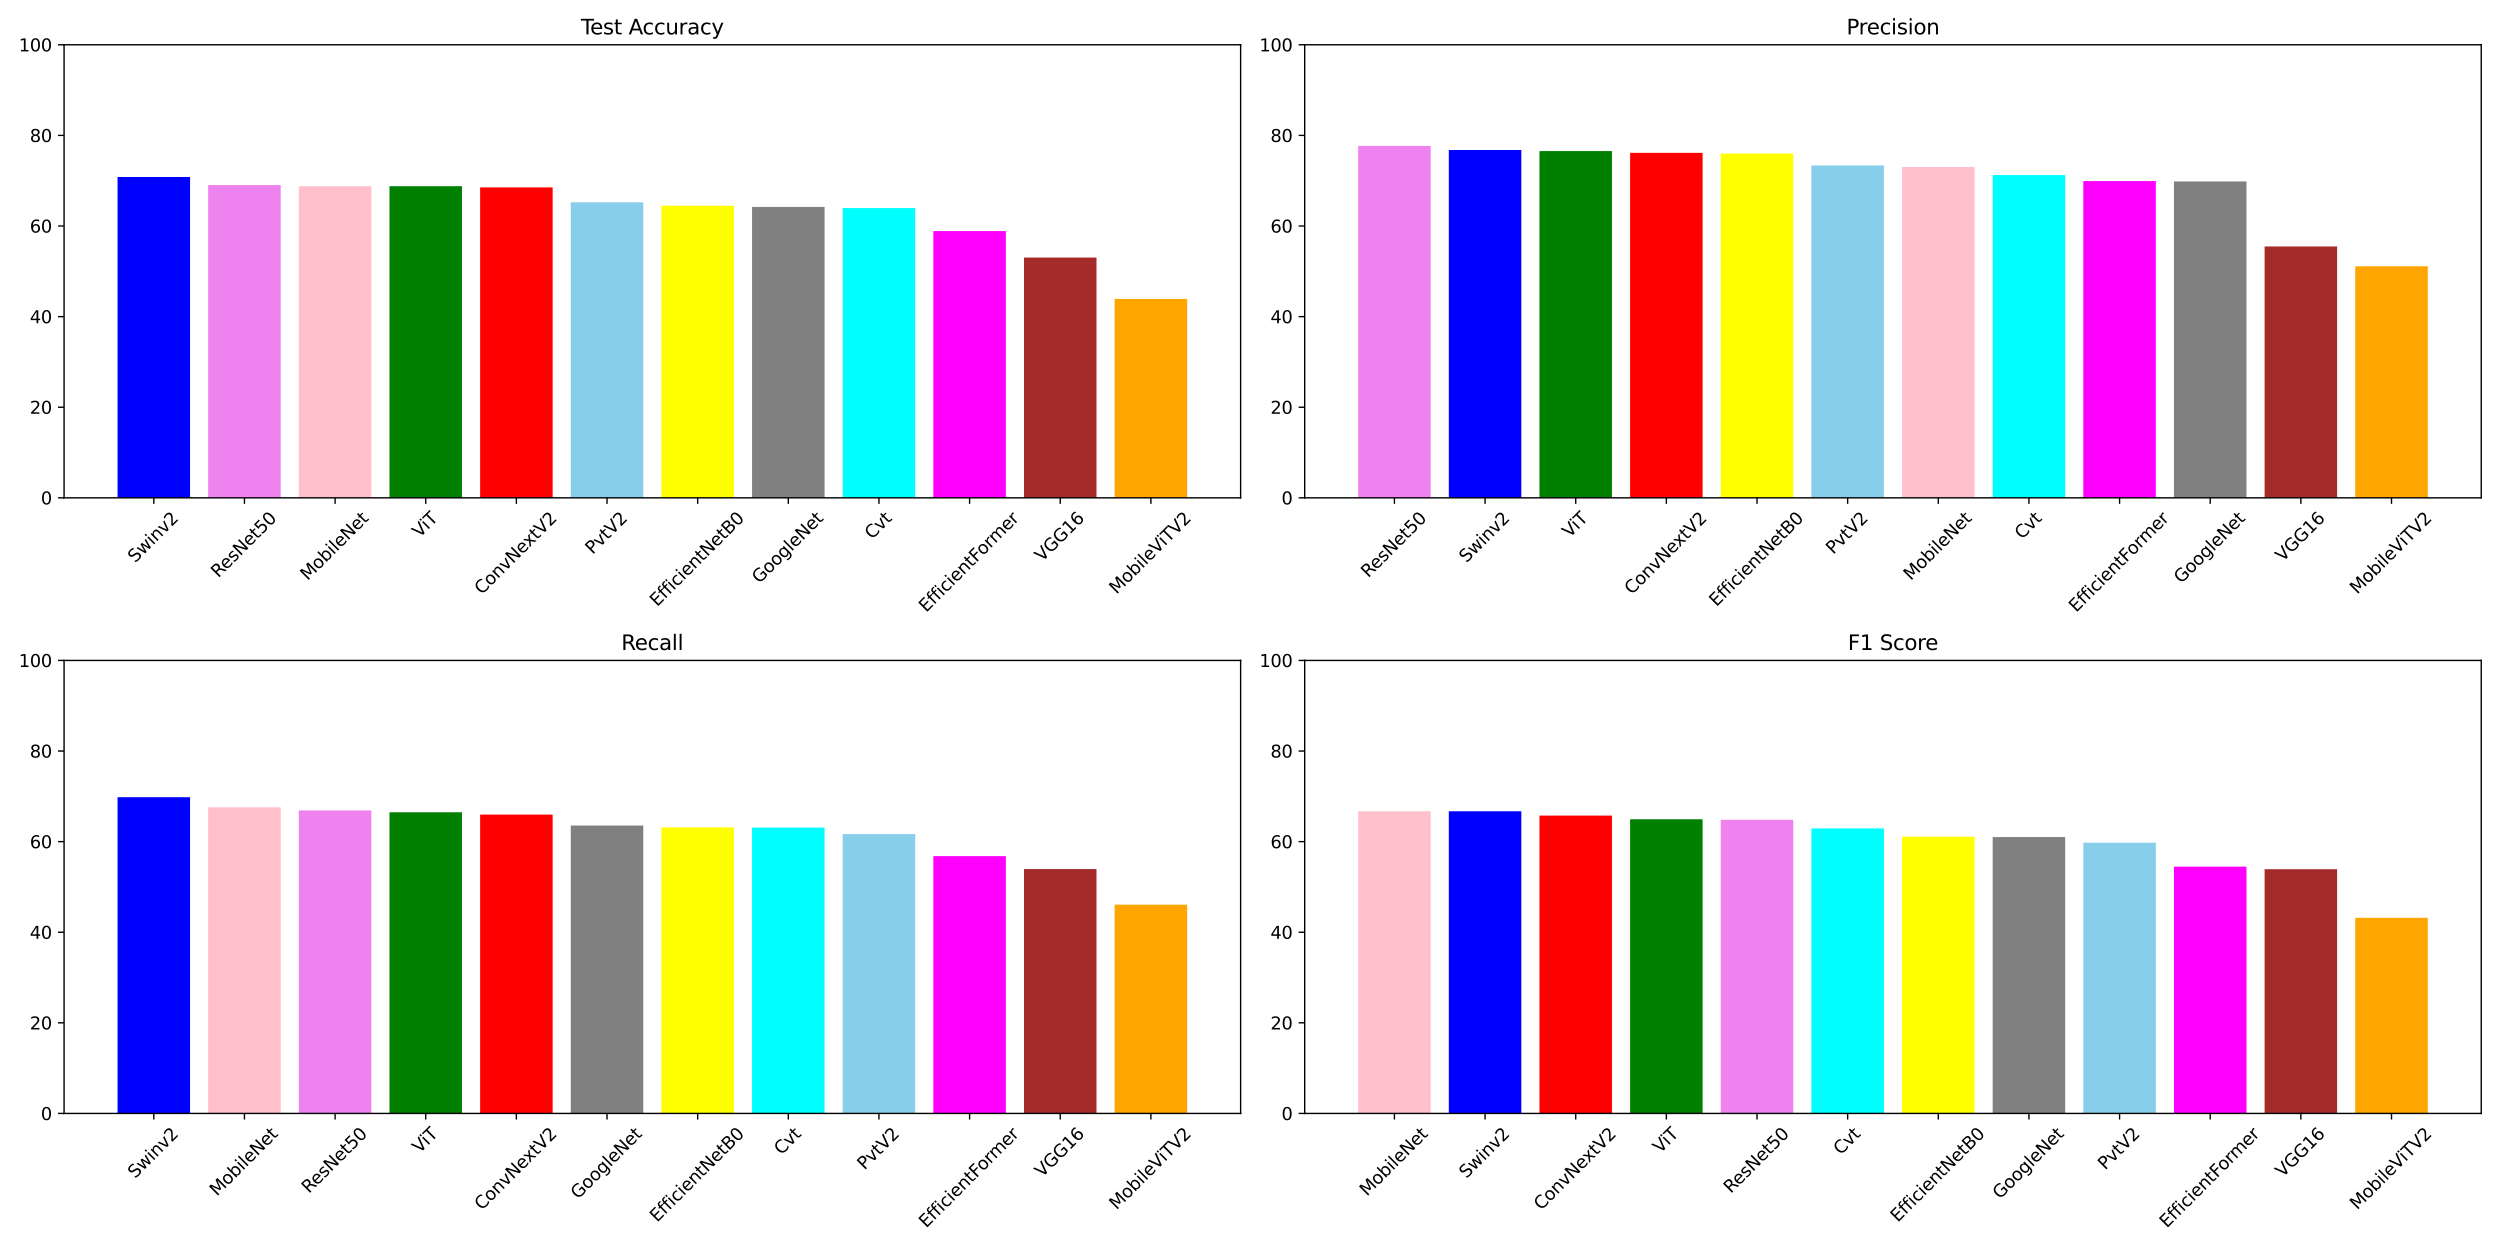 <?xml version="1.0" encoding="utf-8" standalone="no"?>
<!DOCTYPE svg PUBLIC "-//W3C//DTD SVG 1.1//EN"
  "http://www.w3.org/Graphics/SVG/1.1/DTD/svg11.dtd">
<svg xmlns:xlink="http://www.w3.org/1999/xlink" width="1440pt" height="720pt" viewBox="0 0 1440 720" xmlns="http://www.w3.org/2000/svg" version="1.1">
 <defs>
  <style type="text/css">*{stroke-linejoin: round; stroke-linecap: butt}</style>
 </defs>
 <g id="figure_1">
  <g id="patch_1">
   <path d="M 0 720 
L 1440 720 
L 1440 0 
L 0 0 
z
" style="fill: #ffffff"/>
  </g>
  <g id="axes_1">
   <g id="patch_2">
    <path d="M 36.903 286.745 
L 714.6 286.745 
L 714.6 25.8 
L 36.903 25.8 
z
" style="fill: #ffffff"/>
   </g>
   <g id="patch_3">
    <path d="M 67.707 286.745 
L 109.476 286.745 
L 109.476 101.964 
L 67.707 101.964 
z
" clip-path="url(#p1642412125)" style="fill: #0000ff"/>
   </g>
   <g id="patch_4">
    <path d="M 119.918 286.745 
L 161.687 286.745 
L 161.687 106.6 
L 119.918 106.6 
z
" clip-path="url(#p1642412125)" style="fill: #ee82ee"/>
   </g>
   <g id="patch_5">
    <path d="M 172.129 286.745 
L 213.897 286.745 
L 213.897 107.262 
L 172.129 107.262 
z
" clip-path="url(#p1642412125)" style="fill: #ffc0cb"/>
   </g>
   <g id="patch_6">
    <path d="M 224.34 286.745 
L 266.108 286.745 
L 266.108 107.262 
L 224.34 107.262 
z
" clip-path="url(#p1642412125)" style="fill: #008000"/>
   </g>
   <g id="patch_7">
    <path d="M 276.551 286.745 
L 318.319 286.745 
L 318.319 107.925 
L 276.551 107.925 
z
" clip-path="url(#p1642412125)" style="fill: #ff0000"/>
   </g>
   <g id="patch_8">
    <path d="M 328.761 286.745 
L 370.53 286.745 
L 370.53 116.535 
L 328.761 116.535 
z
" clip-path="url(#p1642412125)" style="fill: #87ceeb"/>
   </g>
   <g id="patch_9">
    <path d="M 380.972 286.745 
L 422.741 286.745 
L 422.741 118.521 
L 380.972 118.521 
z
" clip-path="url(#p1642412125)" style="fill: #ffff00"/>
   </g>
   <g id="patch_10">
    <path d="M 433.183 286.745 
L 474.952 286.745 
L 474.952 119.184 
L 433.183 119.184 
z
" clip-path="url(#p1642412125)" style="fill: #808080"/>
   </g>
   <g id="patch_11">
    <path d="M 485.394 286.745 
L 527.163 286.745 
L 527.163 119.846 
L 485.394 119.846 
z
" clip-path="url(#p1642412125)" style="fill: #00ffff"/>
   </g>
   <g id="patch_12">
    <path d="M 537.605 286.745 
L 579.374 286.745 
L 579.374 133.092 
L 537.605 133.092 
z
" clip-path="url(#p1642412125)" style="fill: #ff00ff"/>
   </g>
   <g id="patch_13">
    <path d="M 589.816 286.745 
L 631.585 286.745 
L 631.585 148.325 
L 589.816 148.325 
z
" clip-path="url(#p1642412125)" style="fill: #a52a2a"/>
   </g>
   <g id="patch_14">
    <path d="M 642.027 286.745 
L 683.796 286.745 
L 683.796 172.167 
L 642.027 172.167 
z
" clip-path="url(#p1642412125)" style="fill: #ffa500"/>
   </g>
   <g id="matplotlib.axis_1">
    <g id="xtick_1">
     <g id="line2d_1">
      <defs>
       <path id="maa9bf03e3a" d="M 0 0 
L 0 3.5 
" style="stroke: #000000; stroke-width: 0.8"/>
      </defs>
      <g>
       <use xlink:href="#maa9bf03e3a" x="88.591" y="286.745" style="stroke: #000000; stroke-width: 0.8"/>
      </g>
     </g>
     <g id="text_1">
      <!-- Swinv2 -->
      <g transform="translate(77.842 324.519) rotate(-45) scale(0.1 -0.1)">
       <defs>
        <path id="DejaVuSans-53" d="M 3425 4513 
L 3425 3897 
Q 3066 4069 2747 4153 
Q 2428 4238 2131 4238 
Q 1616 4238 1336 4038 
Q 1056 3838 1056 3469 
Q 1056 3159 1242 3001 
Q 1428 2844 1947 2747 
L 2328 2669 
Q 3034 2534 3370 2195 
Q 3706 1856 3706 1288 
Q 3706 609 3251 259 
Q 2797 -91 1919 -91 
Q 1588 -91 1214 -16 
Q 841 59 441 206 
L 441 856 
Q 825 641 1194 531 
Q 1563 422 1919 422 
Q 2459 422 2753 634 
Q 3047 847 3047 1241 
Q 3047 1584 2836 1778 
Q 2625 1972 2144 2069 
L 1759 2144 
Q 1053 2284 737 2584 
Q 422 2884 422 3419 
Q 422 4038 858 4394 
Q 1294 4750 2059 4750 
Q 2388 4750 2728 4690 
Q 3069 4631 3425 4513 
z
" transform="scale(0.016)"/>
        <path id="DejaVuSans-77" d="M 269 3500 
L 844 3500 
L 1563 769 
L 2278 3500 
L 2956 3500 
L 3675 769 
L 4391 3500 
L 4966 3500 
L 4050 0 
L 3372 0 
L 2619 2869 
L 1863 0 
L 1184 0 
L 269 3500 
z
" transform="scale(0.016)"/>
        <path id="DejaVuSans-69" d="M 603 3500 
L 1178 3500 
L 1178 0 
L 603 0 
L 603 3500 
z
M 603 4863 
L 1178 4863 
L 1178 4134 
L 603 4134 
L 603 4863 
z
" transform="scale(0.016)"/>
        <path id="DejaVuSans-6e" d="M 3513 2113 
L 3513 0 
L 2938 0 
L 2938 2094 
Q 2938 2591 2744 2837 
Q 2550 3084 2163 3084 
Q 1697 3084 1428 2787 
Q 1159 2491 1159 1978 
L 1159 0 
L 581 0 
L 581 3500 
L 1159 3500 
L 1159 2956 
Q 1366 3272 1645 3428 
Q 1925 3584 2291 3584 
Q 2894 3584 3203 3211 
Q 3513 2838 3513 2113 
z
" transform="scale(0.016)"/>
        <path id="DejaVuSans-76" d="M 191 3500 
L 800 3500 
L 1894 563 
L 2988 3500 
L 3597 3500 
L 2284 0 
L 1503 0 
L 191 3500 
z
" transform="scale(0.016)"/>
        <path id="DejaVuSans-32" d="M 1228 531 
L 3431 531 
L 3431 0 
L 469 0 
L 469 531 
Q 828 903 1448 1529 
Q 2069 2156 2228 2338 
Q 2531 2678 2651 2914 
Q 2772 3150 2772 3378 
Q 2772 3750 2511 3984 
Q 2250 4219 1831 4219 
Q 1534 4219 1204 4116 
Q 875 4013 500 3803 
L 500 4441 
Q 881 4594 1212 4672 
Q 1544 4750 1819 4750 
Q 2544 4750 2975 4387 
Q 3406 4025 3406 3419 
Q 3406 3131 3298 2873 
Q 3191 2616 2906 2266 
Q 2828 2175 2409 1742 
Q 1991 1309 1228 531 
z
" transform="scale(0.016)"/>
       </defs>
       <use xlink:href="#DejaVuSans-53"/>
       <use xlink:href="#DejaVuSans-77" x="63.477"/>
       <use xlink:href="#DejaVuSans-69" x="145.264"/>
       <use xlink:href="#DejaVuSans-6e" x="173.047"/>
       <use xlink:href="#DejaVuSans-76" x="236.426"/>
       <use xlink:href="#DejaVuSans-32" x="295.605"/>
      </g>
     </g>
    </g>
    <g id="xtick_2">
     <g id="line2d_2">
      <g>
       <use xlink:href="#maa9bf03e3a" x="140.802" y="286.745" style="stroke: #000000; stroke-width: 0.8"/>
      </g>
     </g>
     <g id="text_2">
      <!-- ResNet50 -->
      <g transform="translate(125.733 333.158) rotate(-45) scale(0.1 -0.1)">
       <defs>
        <path id="DejaVuSans-52" d="M 2841 2188 
Q 3044 2119 3236 1894 
Q 3428 1669 3622 1275 
L 4263 0 
L 3584 0 
L 2988 1197 
Q 2756 1666 2539 1819 
Q 2322 1972 1947 1972 
L 1259 1972 
L 1259 0 
L 628 0 
L 628 4666 
L 2053 4666 
Q 2853 4666 3247 4331 
Q 3641 3997 3641 3322 
Q 3641 2881 3436 2590 
Q 3231 2300 2841 2188 
z
M 1259 4147 
L 1259 2491 
L 2053 2491 
Q 2509 2491 2742 2702 
Q 2975 2913 2975 3322 
Q 2975 3731 2742 3939 
Q 2509 4147 2053 4147 
L 1259 4147 
z
" transform="scale(0.016)"/>
        <path id="DejaVuSans-65" d="M 3597 1894 
L 3597 1613 
L 953 1613 
Q 991 1019 1311 708 
Q 1631 397 2203 397 
Q 2534 397 2845 478 
Q 3156 559 3463 722 
L 3463 178 
Q 3153 47 2828 -22 
Q 2503 -91 2169 -91 
Q 1331 -91 842 396 
Q 353 884 353 1716 
Q 353 2575 817 3079 
Q 1281 3584 2069 3584 
Q 2775 3584 3186 3129 
Q 3597 2675 3597 1894 
z
M 3022 2063 
Q 3016 2534 2758 2815 
Q 2500 3097 2075 3097 
Q 1594 3097 1305 2825 
Q 1016 2553 972 2059 
L 3022 2063 
z
" transform="scale(0.016)"/>
        <path id="DejaVuSans-73" d="M 2834 3397 
L 2834 2853 
Q 2591 2978 2328 3040 
Q 2066 3103 1784 3103 
Q 1356 3103 1142 2972 
Q 928 2841 928 2578 
Q 928 2378 1081 2264 
Q 1234 2150 1697 2047 
L 1894 2003 
Q 2506 1872 2764 1633 
Q 3022 1394 3022 966 
Q 3022 478 2636 193 
Q 2250 -91 1575 -91 
Q 1294 -91 989 -36 
Q 684 19 347 128 
L 347 722 
Q 666 556 975 473 
Q 1284 391 1588 391 
Q 1994 391 2212 530 
Q 2431 669 2431 922 
Q 2431 1156 2273 1281 
Q 2116 1406 1581 1522 
L 1381 1569 
Q 847 1681 609 1914 
Q 372 2147 372 2553 
Q 372 3047 722 3315 
Q 1072 3584 1716 3584 
Q 2034 3584 2315 3537 
Q 2597 3491 2834 3397 
z
" transform="scale(0.016)"/>
        <path id="DejaVuSans-4e" d="M 628 4666 
L 1478 4666 
L 3547 763 
L 3547 4666 
L 4159 4666 
L 4159 0 
L 3309 0 
L 1241 3903 
L 1241 0 
L 628 0 
L 628 4666 
z
" transform="scale(0.016)"/>
        <path id="DejaVuSans-74" d="M 1172 4494 
L 1172 3500 
L 2356 3500 
L 2356 3053 
L 1172 3053 
L 1172 1153 
Q 1172 725 1289 603 
Q 1406 481 1766 481 
L 2356 481 
L 2356 0 
L 1766 0 
Q 1100 0 847 248 
Q 594 497 594 1153 
L 594 3053 
L 172 3053 
L 172 3500 
L 594 3500 
L 594 4494 
L 1172 4494 
z
" transform="scale(0.016)"/>
        <path id="DejaVuSans-35" d="M 691 4666 
L 3169 4666 
L 3169 4134 
L 1269 4134 
L 1269 2991 
Q 1406 3038 1543 3061 
Q 1681 3084 1819 3084 
Q 2600 3084 3056 2656 
Q 3513 2228 3513 1497 
Q 3513 744 3044 326 
Q 2575 -91 1722 -91 
Q 1428 -91 1123 -41 
Q 819 9 494 109 
L 494 744 
Q 775 591 1075 516 
Q 1375 441 1709 441 
Q 2250 441 2565 725 
Q 2881 1009 2881 1497 
Q 2881 1984 2565 2268 
Q 2250 2553 1709 2553 
Q 1456 2553 1204 2497 
Q 953 2441 691 2322 
L 691 4666 
z
" transform="scale(0.016)"/>
        <path id="DejaVuSans-30" d="M 2034 4250 
Q 1547 4250 1301 3770 
Q 1056 3291 1056 2328 
Q 1056 1369 1301 889 
Q 1547 409 2034 409 
Q 2525 409 2770 889 
Q 3016 1369 3016 2328 
Q 3016 3291 2770 3770 
Q 2525 4250 2034 4250 
z
M 2034 4750 
Q 2819 4750 3233 4129 
Q 3647 3509 3647 2328 
Q 3647 1150 3233 529 
Q 2819 -91 2034 -91 
Q 1250 -91 836 529 
Q 422 1150 422 2328 
Q 422 3509 836 4129 
Q 1250 4750 2034 4750 
z
" transform="scale(0.016)"/>
       </defs>
       <use xlink:href="#DejaVuSans-52"/>
       <use xlink:href="#DejaVuSans-65" x="64.982"/>
       <use xlink:href="#DejaVuSans-73" x="126.506"/>
       <use xlink:href="#DejaVuSans-4e" x="178.605"/>
       <use xlink:href="#DejaVuSans-65" x="253.41"/>
       <use xlink:href="#DejaVuSans-74" x="314.934"/>
       <use xlink:href="#DejaVuSans-35" x="354.143"/>
       <use xlink:href="#DejaVuSans-30" x="417.766"/>
      </g>
     </g>
    </g>
    <g id="xtick_3">
     <g id="line2d_3">
      <g>
       <use xlink:href="#maa9bf03e3a" x="193.013" y="286.745" style="stroke: #000000; stroke-width: 0.8"/>
      </g>
     </g>
     <g id="text_3">
      <!-- MobileNet -->
      <g transform="translate(177.16 334.727) rotate(-45) scale(0.1 -0.1)">
       <defs>
        <path id="DejaVuSans-4d" d="M 628 4666 
L 1569 4666 
L 2759 1491 
L 3956 4666 
L 4897 4666 
L 4897 0 
L 4281 0 
L 4281 4097 
L 3078 897 
L 2444 897 
L 1241 4097 
L 1241 0 
L 628 0 
L 628 4666 
z
" transform="scale(0.016)"/>
        <path id="DejaVuSans-6f" d="M 1959 3097 
Q 1497 3097 1228 2736 
Q 959 2375 959 1747 
Q 959 1119 1226 758 
Q 1494 397 1959 397 
Q 2419 397 2687 759 
Q 2956 1122 2956 1747 
Q 2956 2369 2687 2733 
Q 2419 3097 1959 3097 
z
M 1959 3584 
Q 2709 3584 3137 3096 
Q 3566 2609 3566 1747 
Q 3566 888 3137 398 
Q 2709 -91 1959 -91 
Q 1206 -91 779 398 
Q 353 888 353 1747 
Q 353 2609 779 3096 
Q 1206 3584 1959 3584 
z
" transform="scale(0.016)"/>
        <path id="DejaVuSans-62" d="M 3116 1747 
Q 3116 2381 2855 2742 
Q 2594 3103 2138 3103 
Q 1681 3103 1420 2742 
Q 1159 2381 1159 1747 
Q 1159 1113 1420 752 
Q 1681 391 2138 391 
Q 2594 391 2855 752 
Q 3116 1113 3116 1747 
z
M 1159 2969 
Q 1341 3281 1617 3432 
Q 1894 3584 2278 3584 
Q 2916 3584 3314 3078 
Q 3713 2572 3713 1747 
Q 3713 922 3314 415 
Q 2916 -91 2278 -91 
Q 1894 -91 1617 61 
Q 1341 213 1159 525 
L 1159 0 
L 581 0 
L 581 4863 
L 1159 4863 
L 1159 2969 
z
" transform="scale(0.016)"/>
        <path id="DejaVuSans-6c" d="M 603 4863 
L 1178 4863 
L 1178 0 
L 603 0 
L 603 4863 
z
" transform="scale(0.016)"/>
       </defs>
       <use xlink:href="#DejaVuSans-4d"/>
       <use xlink:href="#DejaVuSans-6f" x="86.279"/>
       <use xlink:href="#DejaVuSans-62" x="147.461"/>
       <use xlink:href="#DejaVuSans-69" x="210.938"/>
       <use xlink:href="#DejaVuSans-6c" x="238.721"/>
       <use xlink:href="#DejaVuSans-65" x="266.504"/>
       <use xlink:href="#DejaVuSans-4e" x="328.027"/>
       <use xlink:href="#DejaVuSans-65" x="402.832"/>
       <use xlink:href="#DejaVuSans-74" x="464.355"/>
      </g>
     </g>
    </g>
    <g id="xtick_4">
     <g id="line2d_4">
      <g>
       <use xlink:href="#maa9bf03e3a" x="245.224" y="286.745" style="stroke: #000000; stroke-width: 0.8"/>
      </g>
     </g>
     <g id="text_4">
      <!-- ViT -->
      <g transform="translate(241.695 310.079) rotate(-45) scale(0.1 -0.1)">
       <defs>
        <path id="DejaVuSans-56" d="M 1831 0 
L 50 4666 
L 709 4666 
L 2188 738 
L 3669 4666 
L 4325 4666 
L 2547 0 
L 1831 0 
z
" transform="scale(0.016)"/>
        <path id="DejaVuSans-54" d="M -19 4666 
L 3928 4666 
L 3928 4134 
L 2272 4134 
L 2272 0 
L 1638 0 
L 1638 4134 
L -19 4134 
L -19 4666 
z
" transform="scale(0.016)"/>
       </defs>
       <use xlink:href="#DejaVuSans-56"/>
       <use xlink:href="#DejaVuSans-69" x="66.158"/>
       <use xlink:href="#DejaVuSans-54" x="93.941"/>
      </g>
     </g>
    </g>
    <g id="xtick_5">
     <g id="line2d_5">
      <g>
       <use xlink:href="#maa9bf03e3a" x="297.435" y="286.745" style="stroke: #000000; stroke-width: 0.8"/>
      </g>
     </g>
     <g id="text_5">
      <!-- ConvNextV2 -->
      <g transform="translate(277.515 342.859) rotate(-45) scale(0.1 -0.1)">
       <defs>
        <path id="DejaVuSans-43" d="M 4122 4306 
L 4122 3641 
Q 3803 3938 3442 4084 
Q 3081 4231 2675 4231 
Q 1875 4231 1450 3742 
Q 1025 3253 1025 2328 
Q 1025 1406 1450 917 
Q 1875 428 2675 428 
Q 3081 428 3442 575 
Q 3803 722 4122 1019 
L 4122 359 
Q 3791 134 3420 21 
Q 3050 -91 2638 -91 
Q 1578 -91 968 557 
Q 359 1206 359 2328 
Q 359 3453 968 4101 
Q 1578 4750 2638 4750 
Q 3056 4750 3426 4639 
Q 3797 4528 4122 4306 
z
" transform="scale(0.016)"/>
        <path id="DejaVuSans-78" d="M 3513 3500 
L 2247 1797 
L 3578 0 
L 2900 0 
L 1881 1375 
L 863 0 
L 184 0 
L 1544 1831 
L 300 3500 
L 978 3500 
L 1906 2253 
L 2834 3500 
L 3513 3500 
z
" transform="scale(0.016)"/>
       </defs>
       <use xlink:href="#DejaVuSans-43"/>
       <use xlink:href="#DejaVuSans-6f" x="69.824"/>
       <use xlink:href="#DejaVuSans-6e" x="131.006"/>
       <use xlink:href="#DejaVuSans-76" x="194.385"/>
       <use xlink:href="#DejaVuSans-4e" x="253.564"/>
       <use xlink:href="#DejaVuSans-65" x="328.369"/>
       <use xlink:href="#DejaVuSans-78" x="388.143"/>
       <use xlink:href="#DejaVuSans-74" x="447.322"/>
       <use xlink:href="#DejaVuSans-56" x="486.531"/>
       <use xlink:href="#DejaVuSans-32" x="554.939"/>
      </g>
     </g>
    </g>
    <g id="xtick_6">
     <g id="line2d_6">
      <g>
       <use xlink:href="#maa9bf03e3a" x="349.646" y="286.745" style="stroke: #000000; stroke-width: 0.8"/>
      </g>
     </g>
     <g id="text_6">
      <!-- PvtV2 -->
      <g transform="translate(341.319 319.674) rotate(-45) scale(0.1 -0.1)">
       <defs>
        <path id="DejaVuSans-50" d="M 1259 4147 
L 1259 2394 
L 2053 2394 
Q 2494 2394 2734 2622 
Q 2975 2850 2975 3272 
Q 2975 3691 2734 3919 
Q 2494 4147 2053 4147 
L 1259 4147 
z
M 628 4666 
L 2053 4666 
Q 2838 4666 3239 4311 
Q 3641 3956 3641 3272 
Q 3641 2581 3239 2228 
Q 2838 1875 2053 1875 
L 1259 1875 
L 1259 0 
L 628 0 
L 628 4666 
z
" transform="scale(0.016)"/>
       </defs>
       <use xlink:href="#DejaVuSans-50"/>
       <use xlink:href="#DejaVuSans-76" x="60.303"/>
       <use xlink:href="#DejaVuSans-74" x="119.482"/>
       <use xlink:href="#DejaVuSans-56" x="158.691"/>
       <use xlink:href="#DejaVuSans-32" x="227.1"/>
      </g>
     </g>
    </g>
    <g id="xtick_7">
     <g id="line2d_7">
      <g>
       <use xlink:href="#maa9bf03e3a" x="401.857" y="286.745" style="stroke: #000000; stroke-width: 0.8"/>
      </g>
     </g>
     <g id="text_7">
      <!-- EfficientNetB0 -->
      <g transform="translate(378.492 349.749) rotate(-45) scale(0.1 -0.1)">
       <defs>
        <path id="DejaVuSans-45" d="M 628 4666 
L 3578 4666 
L 3578 4134 
L 1259 4134 
L 1259 2753 
L 3481 2753 
L 3481 2222 
L 1259 2222 
L 1259 531 
L 3634 531 
L 3634 0 
L 628 0 
L 628 4666 
z
" transform="scale(0.016)"/>
        <path id="DejaVuSans-66" d="M 2375 4863 
L 2375 4384 
L 1825 4384 
Q 1516 4384 1395 4259 
Q 1275 4134 1275 3809 
L 1275 3500 
L 2222 3500 
L 2222 3053 
L 1275 3053 
L 1275 0 
L 697 0 
L 697 3053 
L 147 3053 
L 147 3500 
L 697 3500 
L 697 3744 
Q 697 4328 969 4595 
Q 1241 4863 1831 4863 
L 2375 4863 
z
" transform="scale(0.016)"/>
        <path id="DejaVuSans-63" d="M 3122 3366 
L 3122 2828 
Q 2878 2963 2633 3030 
Q 2388 3097 2138 3097 
Q 1578 3097 1268 2742 
Q 959 2388 959 1747 
Q 959 1106 1268 751 
Q 1578 397 2138 397 
Q 2388 397 2633 464 
Q 2878 531 3122 666 
L 3122 134 
Q 2881 22 2623 -34 
Q 2366 -91 2075 -91 
Q 1284 -91 818 406 
Q 353 903 353 1747 
Q 353 2603 823 3093 
Q 1294 3584 2113 3584 
Q 2378 3584 2631 3529 
Q 2884 3475 3122 3366 
z
" transform="scale(0.016)"/>
        <path id="DejaVuSans-42" d="M 1259 2228 
L 1259 519 
L 2272 519 
Q 2781 519 3026 730 
Q 3272 941 3272 1375 
Q 3272 1813 3026 2020 
Q 2781 2228 2272 2228 
L 1259 2228 
z
M 1259 4147 
L 1259 2741 
L 2194 2741 
Q 2656 2741 2882 2914 
Q 3109 3088 3109 3444 
Q 3109 3797 2882 3972 
Q 2656 4147 2194 4147 
L 1259 4147 
z
M 628 4666 
L 2241 4666 
Q 2963 4666 3353 4366 
Q 3744 4066 3744 3513 
Q 3744 3084 3544 2831 
Q 3344 2578 2956 2516 
Q 3422 2416 3680 2098 
Q 3938 1781 3938 1306 
Q 3938 681 3513 340 
Q 3088 0 2303 0 
L 628 0 
L 628 4666 
z
" transform="scale(0.016)"/>
       </defs>
       <use xlink:href="#DejaVuSans-45"/>
       <use xlink:href="#DejaVuSans-66" x="63.184"/>
       <use xlink:href="#DejaVuSans-66" x="98.389"/>
       <use xlink:href="#DejaVuSans-69" x="133.594"/>
       <use xlink:href="#DejaVuSans-63" x="161.377"/>
       <use xlink:href="#DejaVuSans-69" x="216.357"/>
       <use xlink:href="#DejaVuSans-65" x="244.141"/>
       <use xlink:href="#DejaVuSans-6e" x="305.664"/>
       <use xlink:href="#DejaVuSans-74" x="369.043"/>
       <use xlink:href="#DejaVuSans-4e" x="408.252"/>
       <use xlink:href="#DejaVuSans-65" x="483.057"/>
       <use xlink:href="#DejaVuSans-74" x="544.58"/>
       <use xlink:href="#DejaVuSans-42" x="583.789"/>
       <use xlink:href="#DejaVuSans-30" x="652.393"/>
      </g>
     </g>
    </g>
    <g id="xtick_8">
     <g id="line2d_8">
      <g>
       <use xlink:href="#maa9bf03e3a" x="454.068" y="286.745" style="stroke: #000000; stroke-width: 0.8"/>
      </g>
     </g>
     <g id="text_8">
      <!-- GoogleNet -->
      <g transform="translate(437.344 336.467) rotate(-45) scale(0.1 -0.1)">
       <defs>
        <path id="DejaVuSans-47" d="M 3809 666 
L 3809 1919 
L 2778 1919 
L 2778 2438 
L 4434 2438 
L 4434 434 
Q 4069 175 3628 42 
Q 3188 -91 2688 -91 
Q 1594 -91 976 548 
Q 359 1188 359 2328 
Q 359 3472 976 4111 
Q 1594 4750 2688 4750 
Q 3144 4750 3555 4637 
Q 3966 4525 4313 4306 
L 4313 3634 
Q 3963 3931 3569 4081 
Q 3175 4231 2741 4231 
Q 1884 4231 1454 3753 
Q 1025 3275 1025 2328 
Q 1025 1384 1454 906 
Q 1884 428 2741 428 
Q 3075 428 3337 486 
Q 3600 544 3809 666 
z
" transform="scale(0.016)"/>
        <path id="DejaVuSans-67" d="M 2906 1791 
Q 2906 2416 2648 2759 
Q 2391 3103 1925 3103 
Q 1463 3103 1205 2759 
Q 947 2416 947 1791 
Q 947 1169 1205 825 
Q 1463 481 1925 481 
Q 2391 481 2648 825 
Q 2906 1169 2906 1791 
z
M 3481 434 
Q 3481 -459 3084 -895 
Q 2688 -1331 1869 -1331 
Q 1566 -1331 1297 -1286 
Q 1028 -1241 775 -1147 
L 775 -588 
Q 1028 -725 1275 -790 
Q 1522 -856 1778 -856 
Q 2344 -856 2625 -561 
Q 2906 -266 2906 331 
L 2906 616 
Q 2728 306 2450 153 
Q 2172 0 1784 0 
Q 1141 0 747 490 
Q 353 981 353 1791 
Q 353 2603 747 3093 
Q 1141 3584 1784 3584 
Q 2172 3584 2450 3431 
Q 2728 3278 2906 2969 
L 2906 3500 
L 3481 3500 
L 3481 434 
z
" transform="scale(0.016)"/>
       </defs>
       <use xlink:href="#DejaVuSans-47"/>
       <use xlink:href="#DejaVuSans-6f" x="77.49"/>
       <use xlink:href="#DejaVuSans-6f" x="138.672"/>
       <use xlink:href="#DejaVuSans-67" x="199.854"/>
       <use xlink:href="#DejaVuSans-6c" x="263.33"/>
       <use xlink:href="#DejaVuSans-65" x="291.113"/>
       <use xlink:href="#DejaVuSans-4e" x="352.637"/>
       <use xlink:href="#DejaVuSans-65" x="427.441"/>
       <use xlink:href="#DejaVuSans-74" x="488.965"/>
      </g>
     </g>
    </g>
    <g id="xtick_9">
     <g id="line2d_9">
      <g>
       <use xlink:href="#maa9bf03e3a" x="506.279" y="286.745" style="stroke: #000000; stroke-width: 0.8"/>
      </g>
     </g>
     <g id="text_9">
      <!-- Cvt -->
      <g transform="translate(502.282 311.012) rotate(-45) scale(0.1 -0.1)">
       <use xlink:href="#DejaVuSans-43"/>
       <use xlink:href="#DejaVuSans-76" x="69.824"/>
       <use xlink:href="#DejaVuSans-74" x="129.004"/>
      </g>
     </g>
    </g>
    <g id="xtick_10">
     <g id="line2d_10">
      <g>
       <use xlink:href="#maa9bf03e3a" x="558.489" y="286.745" style="stroke: #000000; stroke-width: 0.8"/>
      </g>
     </g>
     <g id="text_10">
      <!-- EfficientFormer -->
      <g transform="translate(533.474 353.051) rotate(-45) scale(0.1 -0.1)">
       <defs>
        <path id="DejaVuSans-46" d="M 628 4666 
L 3309 4666 
L 3309 4134 
L 1259 4134 
L 1259 2759 
L 3109 2759 
L 3109 2228 
L 1259 2228 
L 1259 0 
L 628 0 
L 628 4666 
z
" transform="scale(0.016)"/>
        <path id="DejaVuSans-72" d="M 2631 2963 
Q 2534 3019 2420 3045 
Q 2306 3072 2169 3072 
Q 1681 3072 1420 2755 
Q 1159 2438 1159 1844 
L 1159 0 
L 581 0 
L 581 3500 
L 1159 3500 
L 1159 2956 
Q 1341 3275 1631 3429 
Q 1922 3584 2338 3584 
Q 2397 3584 2469 3576 
Q 2541 3569 2628 3553 
L 2631 2963 
z
" transform="scale(0.016)"/>
        <path id="DejaVuSans-6d" d="M 3328 2828 
Q 3544 3216 3844 3400 
Q 4144 3584 4550 3584 
Q 5097 3584 5394 3201 
Q 5691 2819 5691 2113 
L 5691 0 
L 5113 0 
L 5113 2094 
Q 5113 2597 4934 2840 
Q 4756 3084 4391 3084 
Q 3944 3084 3684 2787 
Q 3425 2491 3425 1978 
L 3425 0 
L 2847 0 
L 2847 2094 
Q 2847 2600 2669 2842 
Q 2491 3084 2119 3084 
Q 1678 3084 1418 2786 
Q 1159 2488 1159 1978 
L 1159 0 
L 581 0 
L 581 3500 
L 1159 3500 
L 1159 2956 
Q 1356 3278 1631 3431 
Q 1906 3584 2284 3584 
Q 2666 3584 2933 3390 
Q 3200 3197 3328 2828 
z
" transform="scale(0.016)"/>
       </defs>
       <use xlink:href="#DejaVuSans-45"/>
       <use xlink:href="#DejaVuSans-66" x="63.184"/>
       <use xlink:href="#DejaVuSans-66" x="98.389"/>
       <use xlink:href="#DejaVuSans-69" x="133.594"/>
       <use xlink:href="#DejaVuSans-63" x="161.377"/>
       <use xlink:href="#DejaVuSans-69" x="216.357"/>
       <use xlink:href="#DejaVuSans-65" x="244.141"/>
       <use xlink:href="#DejaVuSans-6e" x="305.664"/>
       <use xlink:href="#DejaVuSans-74" x="369.043"/>
       <use xlink:href="#DejaVuSans-46" x="408.252"/>
       <use xlink:href="#DejaVuSans-6f" x="462.146"/>
       <use xlink:href="#DejaVuSans-72" x="523.328"/>
       <use xlink:href="#DejaVuSans-6d" x="562.691"/>
       <use xlink:href="#DejaVuSans-65" x="660.104"/>
       <use xlink:href="#DejaVuSans-72" x="721.627"/>
      </g>
     </g>
    </g>
    <g id="xtick_11">
     <g id="line2d_11">
      <g>
       <use xlink:href="#maa9bf03e3a" x="610.7" y="286.745" style="stroke: #000000; stroke-width: 0.8"/>
      </g>
     </g>
     <g id="text_11">
      <!-- VGG16 -->
      <g transform="translate(600.255 323.91) rotate(-45) scale(0.1 -0.1)">
       <defs>
        <path id="DejaVuSans-31" d="M 794 531 
L 1825 531 
L 1825 4091 
L 703 3866 
L 703 4441 
L 1819 4666 
L 2450 4666 
L 2450 531 
L 3481 531 
L 3481 0 
L 794 0 
L 794 531 
z
" transform="scale(0.016)"/>
        <path id="DejaVuSans-36" d="M 2113 2584 
Q 1688 2584 1439 2293 
Q 1191 2003 1191 1497 
Q 1191 994 1439 701 
Q 1688 409 2113 409 
Q 2538 409 2786 701 
Q 3034 994 3034 1497 
Q 3034 2003 2786 2293 
Q 2538 2584 2113 2584 
z
M 3366 4563 
L 3366 3988 
Q 3128 4100 2886 4159 
Q 2644 4219 2406 4219 
Q 1781 4219 1451 3797 
Q 1122 3375 1075 2522 
Q 1259 2794 1537 2939 
Q 1816 3084 2150 3084 
Q 2853 3084 3261 2657 
Q 3669 2231 3669 1497 
Q 3669 778 3244 343 
Q 2819 -91 2113 -91 
Q 1303 -91 875 529 
Q 447 1150 447 2328 
Q 447 3434 972 4092 
Q 1497 4750 2381 4750 
Q 2619 4750 2861 4703 
Q 3103 4656 3366 4563 
z
" transform="scale(0.016)"/>
       </defs>
       <use xlink:href="#DejaVuSans-56"/>
       <use xlink:href="#DejaVuSans-47" x="68.408"/>
       <use xlink:href="#DejaVuSans-47" x="145.898"/>
       <use xlink:href="#DejaVuSans-31" x="223.389"/>
       <use xlink:href="#DejaVuSans-36" x="287.012"/>
      </g>
     </g>
    </g>
    <g id="xtick_12">
     <g id="line2d_12">
      <g>
       <use xlink:href="#maa9bf03e3a" x="662.911" y="286.745" style="stroke: #000000; stroke-width: 0.8"/>
      </g>
     </g>
     <g id="text_12">
      <!-- MobileViTV2 -->
      <g transform="translate(643.116 342.611) rotate(-45) scale(0.1 -0.1)">
       <use xlink:href="#DejaVuSans-4d"/>
       <use xlink:href="#DejaVuSans-6f" x="86.279"/>
       <use xlink:href="#DejaVuSans-62" x="147.461"/>
       <use xlink:href="#DejaVuSans-69" x="210.938"/>
       <use xlink:href="#DejaVuSans-6c" x="238.721"/>
       <use xlink:href="#DejaVuSans-65" x="266.504"/>
       <use xlink:href="#DejaVuSans-56" x="328.027"/>
       <use xlink:href="#DejaVuSans-69" x="394.186"/>
       <use xlink:href="#DejaVuSans-54" x="421.969"/>
       <use xlink:href="#DejaVuSans-56" x="483.053"/>
       <use xlink:href="#DejaVuSans-32" x="551.461"/>
      </g>
     </g>
    </g>
   </g>
   <g id="matplotlib.axis_2">
    <g id="ytick_1">
     <g id="line2d_13">
      <defs>
       <path id="m3ffeb64332" d="M 0 0 
L -3.5 0 
" style="stroke: #000000; stroke-width: 0.8"/>
      </defs>
      <g>
       <use xlink:href="#m3ffeb64332" x="36.903" y="286.745" style="stroke: #000000; stroke-width: 0.8"/>
      </g>
     </g>
     <g id="text_13">
      <!-- 0 -->
      <g transform="translate(23.54 290.544) scale(0.1 -0.1)">
       <use xlink:href="#DejaVuSans-30"/>
      </g>
     </g>
    </g>
    <g id="ytick_2">
     <g id="line2d_14">
      <g>
       <use xlink:href="#m3ffeb64332" x="36.903" y="234.556" style="stroke: #000000; stroke-width: 0.8"/>
      </g>
     </g>
     <g id="text_14">
      <!-- 20 -->
      <g transform="translate(17.177 238.355) scale(0.1 -0.1)">
       <use xlink:href="#DejaVuSans-32"/>
       <use xlink:href="#DejaVuSans-30" x="63.623"/>
      </g>
     </g>
    </g>
    <g id="ytick_3">
     <g id="line2d_15">
      <g>
       <use xlink:href="#m3ffeb64332" x="36.903" y="182.367" style="stroke: #000000; stroke-width: 0.8"/>
      </g>
     </g>
     <g id="text_15">
      <!-- 40 -->
      <g transform="translate(17.177 186.166) scale(0.1 -0.1)">
       <defs>
        <path id="DejaVuSans-34" d="M 2419 4116 
L 825 1625 
L 2419 1625 
L 2419 4116 
z
M 2253 4666 
L 3047 4666 
L 3047 1625 
L 3713 1625 
L 3713 1100 
L 3047 1100 
L 3047 0 
L 2419 0 
L 2419 1100 
L 313 1100 
L 313 1709 
L 2253 4666 
z
" transform="scale(0.016)"/>
       </defs>
       <use xlink:href="#DejaVuSans-34"/>
       <use xlink:href="#DejaVuSans-30" x="63.623"/>
      </g>
     </g>
    </g>
    <g id="ytick_4">
     <g id="line2d_16">
      <g>
       <use xlink:href="#m3ffeb64332" x="36.903" y="130.178" style="stroke: #000000; stroke-width: 0.8"/>
      </g>
     </g>
     <g id="text_16">
      <!-- 60 -->
      <g transform="translate(17.177 133.977) scale(0.1 -0.1)">
       <use xlink:href="#DejaVuSans-36"/>
       <use xlink:href="#DejaVuSans-30" x="63.623"/>
      </g>
     </g>
    </g>
    <g id="ytick_5">
     <g id="line2d_17">
      <g>
       <use xlink:href="#m3ffeb64332" x="36.903" y="77.989" style="stroke: #000000; stroke-width: 0.8"/>
      </g>
     </g>
     <g id="text_17">
      <!-- 80 -->
      <g transform="translate(17.177 81.788) scale(0.1 -0.1)">
       <defs>
        <path id="DejaVuSans-38" d="M 2034 2216 
Q 1584 2216 1326 1975 
Q 1069 1734 1069 1313 
Q 1069 891 1326 650 
Q 1584 409 2034 409 
Q 2484 409 2743 651 
Q 3003 894 3003 1313 
Q 3003 1734 2745 1975 
Q 2488 2216 2034 2216 
z
M 1403 2484 
Q 997 2584 770 2862 
Q 544 3141 544 3541 
Q 544 4100 942 4425 
Q 1341 4750 2034 4750 
Q 2731 4750 3128 4425 
Q 3525 4100 3525 3541 
Q 3525 3141 3298 2862 
Q 3072 2584 2669 2484 
Q 3125 2378 3379 2068 
Q 3634 1759 3634 1313 
Q 3634 634 3220 271 
Q 2806 -91 2034 -91 
Q 1263 -91 848 271 
Q 434 634 434 1313 
Q 434 1759 690 2068 
Q 947 2378 1403 2484 
z
M 1172 3481 
Q 1172 3119 1398 2916 
Q 1625 2713 2034 2713 
Q 2441 2713 2670 2916 
Q 2900 3119 2900 3481 
Q 2900 3844 2670 4047 
Q 2441 4250 2034 4250 
Q 1625 4250 1398 4047 
Q 1172 3844 1172 3481 
z
" transform="scale(0.016)"/>
       </defs>
       <use xlink:href="#DejaVuSans-38"/>
       <use xlink:href="#DejaVuSans-30" x="63.623"/>
      </g>
     </g>
    </g>
    <g id="ytick_6">
     <g id="line2d_18">
      <g>
       <use xlink:href="#m3ffeb64332" x="36.903" y="25.8" style="stroke: #000000; stroke-width: 0.8"/>
      </g>
     </g>
     <g id="text_18">
      <!-- 100 -->
      <g transform="translate(10.815 29.599) scale(0.1 -0.1)">
       <use xlink:href="#DejaVuSans-31"/>
       <use xlink:href="#DejaVuSans-30" x="63.623"/>
       <use xlink:href="#DejaVuSans-30" x="127.246"/>
      </g>
     </g>
    </g>
   </g>
   <g id="patch_15">
    <path d="M 36.903 286.745 
L 36.903 25.8 
" style="fill: none; stroke: #000000; stroke-width: 0.8; stroke-linejoin: miter; stroke-linecap: square"/>
   </g>
   <g id="patch_16">
    <path d="M 714.6 286.745 
L 714.6 25.8 
" style="fill: none; stroke: #000000; stroke-width: 0.8; stroke-linejoin: miter; stroke-linecap: square"/>
   </g>
   <g id="patch_17">
    <path d="M 36.903 286.745 
L 714.6 286.745 
" style="fill: none; stroke: #000000; stroke-width: 0.8; stroke-linejoin: miter; stroke-linecap: square"/>
   </g>
   <g id="patch_18">
    <path d="M 36.903 25.8 
L 714.6 25.8 
" style="fill: none; stroke: #000000; stroke-width: 0.8; stroke-linejoin: miter; stroke-linecap: square"/>
   </g>
   <g id="text_19">
    <!-- Test Accuracy -->
    <g transform="translate(334.636 19.8) scale(0.12 -0.12)">
     <defs>
      <path id="DejaVuSans-20" transform="scale(0.016)"/>
      <path id="DejaVuSans-41" d="M 2188 4044 
L 1331 1722 
L 3047 1722 
L 2188 4044 
z
M 1831 4666 
L 2547 4666 
L 4325 0 
L 3669 0 
L 3244 1197 
L 1141 1197 
L 716 0 
L 50 0 
L 1831 4666 
z
" transform="scale(0.016)"/>
      <path id="DejaVuSans-75" d="M 544 1381 
L 544 3500 
L 1119 3500 
L 1119 1403 
Q 1119 906 1312 657 
Q 1506 409 1894 409 
Q 2359 409 2629 706 
Q 2900 1003 2900 1516 
L 2900 3500 
L 3475 3500 
L 3475 0 
L 2900 0 
L 2900 538 
Q 2691 219 2414 64 
Q 2138 -91 1772 -91 
Q 1169 -91 856 284 
Q 544 659 544 1381 
z
M 1991 3584 
L 1991 3584 
z
" transform="scale(0.016)"/>
      <path id="DejaVuSans-61" d="M 2194 1759 
Q 1497 1759 1228 1600 
Q 959 1441 959 1056 
Q 959 750 1161 570 
Q 1363 391 1709 391 
Q 2188 391 2477 730 
Q 2766 1069 2766 1631 
L 2766 1759 
L 2194 1759 
z
M 3341 1997 
L 3341 0 
L 2766 0 
L 2766 531 
Q 2569 213 2275 61 
Q 1981 -91 1556 -91 
Q 1019 -91 701 211 
Q 384 513 384 1019 
Q 384 1609 779 1909 
Q 1175 2209 1959 2209 
L 2766 2209 
L 2766 2266 
Q 2766 2663 2505 2880 
Q 2244 3097 1772 3097 
Q 1472 3097 1187 3025 
Q 903 2953 641 2809 
L 641 3341 
Q 956 3463 1253 3523 
Q 1550 3584 1831 3584 
Q 2591 3584 2966 3190 
Q 3341 2797 3341 1997 
z
" transform="scale(0.016)"/>
      <path id="DejaVuSans-79" d="M 2059 -325 
Q 1816 -950 1584 -1140 
Q 1353 -1331 966 -1331 
L 506 -1331 
L 506 -850 
L 844 -850 
Q 1081 -850 1212 -737 
Q 1344 -625 1503 -206 
L 1606 56 
L 191 3500 
L 800 3500 
L 1894 763 
L 2988 3500 
L 3597 3500 
L 2059 -325 
z
" transform="scale(0.016)"/>
     </defs>
     <use xlink:href="#DejaVuSans-54"/>
     <use xlink:href="#DejaVuSans-65" x="44.084"/>
     <use xlink:href="#DejaVuSans-73" x="105.607"/>
     <use xlink:href="#DejaVuSans-74" x="157.707"/>
     <use xlink:href="#DejaVuSans-20" x="196.916"/>
     <use xlink:href="#DejaVuSans-41" x="228.703"/>
     <use xlink:href="#DejaVuSans-63" x="295.361"/>
     <use xlink:href="#DejaVuSans-63" x="350.342"/>
     <use xlink:href="#DejaVuSans-75" x="405.322"/>
     <use xlink:href="#DejaVuSans-72" x="468.701"/>
     <use xlink:href="#DejaVuSans-61" x="509.814"/>
     <use xlink:href="#DejaVuSans-63" x="571.094"/>
     <use xlink:href="#DejaVuSans-79" x="626.074"/>
    </g>
   </g>
  </g>
  <g id="axes_2">
   <g id="patch_19">
    <path d="M 751.503 286.745 
L 1429.2 286.745 
L 1429.2 25.8 
L 751.503 25.8 
z
" style="fill: #ffffff"/>
   </g>
   <g id="patch_20">
    <path d="M 782.307 286.745 
L 824.076 286.745 
L 824.076 84.043 
L 782.307 84.043 
z
" clip-path="url(#p4d63d379de)" style="fill: #ee82ee"/>
   </g>
   <g id="patch_21">
    <path d="M 834.518 286.745 
L 876.287 286.745 
L 876.287 86.417 
L 834.518 86.417 
z
" clip-path="url(#p4d63d379de)" style="fill: #0000ff"/>
   </g>
   <g id="patch_22">
    <path d="M 886.729 286.745 
L 928.497 286.745 
L 928.497 87.018 
L 886.729 87.018 
z
" clip-path="url(#p4d63d379de)" style="fill: #008000"/>
   </g>
   <g id="patch_23">
    <path d="M 938.94 286.745 
L 980.708 286.745 
L 980.708 88.035 
L 938.94 88.035 
z
" clip-path="url(#p4d63d379de)" style="fill: #ff0000"/>
   </g>
   <g id="patch_24">
    <path d="M 991.151 286.745 
L 1032.919 286.745 
L 1032.919 88.453 
L 991.151 88.453 
z
" clip-path="url(#p4d63d379de)" style="fill: #ffff00"/>
   </g>
   <g id="patch_25">
    <path d="M 1043.361 286.745 
L 1085.13 286.745 
L 1085.13 95.316 
L 1043.361 95.316 
z
" clip-path="url(#p4d63d379de)" style="fill: #87ceeb"/>
   </g>
   <g id="patch_26">
    <path d="M 1095.572 286.745 
L 1137.341 286.745 
L 1137.341 96.203 
L 1095.572 96.203 
z
" clip-path="url(#p4d63d379de)" style="fill: #ffc0cb"/>
   </g>
   <g id="patch_27">
    <path d="M 1147.783 286.745 
L 1189.552 286.745 
L 1189.552 100.848 
L 1147.783 100.848 
z
" clip-path="url(#p4d63d379de)" style="fill: #00ffff"/>
   </g>
   <g id="patch_28">
    <path d="M 1199.994 286.745 
L 1241.763 286.745 
L 1241.763 104.292 
L 1199.994 104.292 
z
" clip-path="url(#p4d63d379de)" style="fill: #ff00ff"/>
   </g>
   <g id="patch_29">
    <path d="M 1252.205 286.745 
L 1293.974 286.745 
L 1293.974 104.527 
L 1252.205 104.527 
z
" clip-path="url(#p4d63d379de)" style="fill: #808080"/>
   </g>
   <g id="patch_30">
    <path d="M 1304.416 286.745 
L 1346.185 286.745 
L 1346.185 141.973 
L 1304.416 141.973 
z
" clip-path="url(#p4d63d379de)" style="fill: #a52a2a"/>
   </g>
   <g id="patch_31">
    <path d="M 1356.627 286.745 
L 1398.396 286.745 
L 1398.396 153.376 
L 1356.627 153.376 
z
" clip-path="url(#p4d63d379de)" style="fill: #ffa500"/>
   </g>
   <g id="matplotlib.axis_3">
    <g id="xtick_13">
     <g id="line2d_19">
      <g>
       <use xlink:href="#maa9bf03e3a" x="803.191" y="286.745" style="stroke: #000000; stroke-width: 0.8"/>
      </g>
     </g>
     <g id="text_20">
      <!-- ResNet50 -->
      <g transform="translate(788.122 333.158) rotate(-45) scale(0.1 -0.1)">
       <use xlink:href="#DejaVuSans-52"/>
       <use xlink:href="#DejaVuSans-65" x="64.982"/>
       <use xlink:href="#DejaVuSans-73" x="126.506"/>
       <use xlink:href="#DejaVuSans-4e" x="178.605"/>
       <use xlink:href="#DejaVuSans-65" x="253.41"/>
       <use xlink:href="#DejaVuSans-74" x="314.934"/>
       <use xlink:href="#DejaVuSans-35" x="354.143"/>
       <use xlink:href="#DejaVuSans-30" x="417.766"/>
      </g>
     </g>
    </g>
    <g id="xtick_14">
     <g id="line2d_20">
      <g>
       <use xlink:href="#maa9bf03e3a" x="855.402" y="286.745" style="stroke: #000000; stroke-width: 0.8"/>
      </g>
     </g>
     <g id="text_21">
      <!-- Swinv2 -->
      <g transform="translate(844.653 324.519) rotate(-45) scale(0.1 -0.1)">
       <use xlink:href="#DejaVuSans-53"/>
       <use xlink:href="#DejaVuSans-77" x="63.477"/>
       <use xlink:href="#DejaVuSans-69" x="145.264"/>
       <use xlink:href="#DejaVuSans-6e" x="173.047"/>
       <use xlink:href="#DejaVuSans-76" x="236.426"/>
       <use xlink:href="#DejaVuSans-32" x="295.605"/>
      </g>
     </g>
    </g>
    <g id="xtick_15">
     <g id="line2d_21">
      <g>
       <use xlink:href="#maa9bf03e3a" x="907.613" y="286.745" style="stroke: #000000; stroke-width: 0.8"/>
      </g>
     </g>
     <g id="text_22">
      <!-- ViT -->
      <g transform="translate(904.084 310.079) rotate(-45) scale(0.1 -0.1)">
       <use xlink:href="#DejaVuSans-56"/>
       <use xlink:href="#DejaVuSans-69" x="66.158"/>
       <use xlink:href="#DejaVuSans-54" x="93.941"/>
      </g>
     </g>
    </g>
    <g id="xtick_16">
     <g id="line2d_22">
      <g>
       <use xlink:href="#maa9bf03e3a" x="959.824" y="286.745" style="stroke: #000000; stroke-width: 0.8"/>
      </g>
     </g>
     <g id="text_23">
      <!-- ConvNextV2 -->
      <g transform="translate(939.905 342.859) rotate(-45) scale(0.1 -0.1)">
       <use xlink:href="#DejaVuSans-43"/>
       <use xlink:href="#DejaVuSans-6f" x="69.824"/>
       <use xlink:href="#DejaVuSans-6e" x="131.006"/>
       <use xlink:href="#DejaVuSans-76" x="194.385"/>
       <use xlink:href="#DejaVuSans-4e" x="253.564"/>
       <use xlink:href="#DejaVuSans-65" x="328.369"/>
       <use xlink:href="#DejaVuSans-78" x="388.143"/>
       <use xlink:href="#DejaVuSans-74" x="447.322"/>
       <use xlink:href="#DejaVuSans-56" x="486.531"/>
       <use xlink:href="#DejaVuSans-32" x="554.939"/>
      </g>
     </g>
    </g>
    <g id="xtick_17">
     <g id="line2d_23">
      <g>
       <use xlink:href="#maa9bf03e3a" x="1012.035" y="286.745" style="stroke: #000000; stroke-width: 0.8"/>
      </g>
     </g>
     <g id="text_24">
      <!-- EfficientNetB0 -->
      <g transform="translate(988.671 349.749) rotate(-45) scale(0.1 -0.1)">
       <use xlink:href="#DejaVuSans-45"/>
       <use xlink:href="#DejaVuSans-66" x="63.184"/>
       <use xlink:href="#DejaVuSans-66" x="98.389"/>
       <use xlink:href="#DejaVuSans-69" x="133.594"/>
       <use xlink:href="#DejaVuSans-63" x="161.377"/>
       <use xlink:href="#DejaVuSans-69" x="216.357"/>
       <use xlink:href="#DejaVuSans-65" x="244.141"/>
       <use xlink:href="#DejaVuSans-6e" x="305.664"/>
       <use xlink:href="#DejaVuSans-74" x="369.043"/>
       <use xlink:href="#DejaVuSans-4e" x="408.252"/>
       <use xlink:href="#DejaVuSans-65" x="483.057"/>
       <use xlink:href="#DejaVuSans-74" x="544.58"/>
       <use xlink:href="#DejaVuSans-42" x="583.789"/>
       <use xlink:href="#DejaVuSans-30" x="652.393"/>
      </g>
     </g>
    </g>
    <g id="xtick_18">
     <g id="line2d_24">
      <g>
       <use xlink:href="#maa9bf03e3a" x="1064.246" y="286.745" style="stroke: #000000; stroke-width: 0.8"/>
      </g>
     </g>
     <g id="text_25">
      <!-- PvtV2 -->
      <g transform="translate(1055.919 319.674) rotate(-45) scale(0.1 -0.1)">
       <use xlink:href="#DejaVuSans-50"/>
       <use xlink:href="#DejaVuSans-76" x="60.303"/>
       <use xlink:href="#DejaVuSans-74" x="119.482"/>
       <use xlink:href="#DejaVuSans-56" x="158.691"/>
       <use xlink:href="#DejaVuSans-32" x="227.1"/>
      </g>
     </g>
    </g>
    <g id="xtick_19">
     <g id="line2d_25">
      <g>
       <use xlink:href="#maa9bf03e3a" x="1116.457" y="286.745" style="stroke: #000000; stroke-width: 0.8"/>
      </g>
     </g>
     <g id="text_26">
      <!-- MobileNet -->
      <g transform="translate(1100.603 334.727) rotate(-45) scale(0.1 -0.1)">
       <use xlink:href="#DejaVuSans-4d"/>
       <use xlink:href="#DejaVuSans-6f" x="86.279"/>
       <use xlink:href="#DejaVuSans-62" x="147.461"/>
       <use xlink:href="#DejaVuSans-69" x="210.938"/>
       <use xlink:href="#DejaVuSans-6c" x="238.721"/>
       <use xlink:href="#DejaVuSans-65" x="266.504"/>
       <use xlink:href="#DejaVuSans-4e" x="328.027"/>
       <use xlink:href="#DejaVuSans-65" x="402.832"/>
       <use xlink:href="#DejaVuSans-74" x="464.355"/>
      </g>
     </g>
    </g>
    <g id="xtick_20">
     <g id="line2d_26">
      <g>
       <use xlink:href="#maa9bf03e3a" x="1168.668" y="286.745" style="stroke: #000000; stroke-width: 0.8"/>
      </g>
     </g>
     <g id="text_27">
      <!-- Cvt -->
      <g transform="translate(1164.671 311.012) rotate(-45) scale(0.1 -0.1)">
       <use xlink:href="#DejaVuSans-43"/>
       <use xlink:href="#DejaVuSans-76" x="69.824"/>
       <use xlink:href="#DejaVuSans-74" x="129.004"/>
      </g>
     </g>
    </g>
    <g id="xtick_21">
     <g id="line2d_27">
      <g>
       <use xlink:href="#maa9bf03e3a" x="1220.879" y="286.745" style="stroke: #000000; stroke-width: 0.8"/>
      </g>
     </g>
     <g id="text_28">
      <!-- EfficientFormer -->
      <g transform="translate(1195.863 353.051) rotate(-45) scale(0.1 -0.1)">
       <use xlink:href="#DejaVuSans-45"/>
       <use xlink:href="#DejaVuSans-66" x="63.184"/>
       <use xlink:href="#DejaVuSans-66" x="98.389"/>
       <use xlink:href="#DejaVuSans-69" x="133.594"/>
       <use xlink:href="#DejaVuSans-63" x="161.377"/>
       <use xlink:href="#DejaVuSans-69" x="216.357"/>
       <use xlink:href="#DejaVuSans-65" x="244.141"/>
       <use xlink:href="#DejaVuSans-6e" x="305.664"/>
       <use xlink:href="#DejaVuSans-74" x="369.043"/>
       <use xlink:href="#DejaVuSans-46" x="408.252"/>
       <use xlink:href="#DejaVuSans-6f" x="462.146"/>
       <use xlink:href="#DejaVuSans-72" x="523.328"/>
       <use xlink:href="#DejaVuSans-6d" x="562.691"/>
       <use xlink:href="#DejaVuSans-65" x="660.104"/>
       <use xlink:href="#DejaVuSans-72" x="721.627"/>
      </g>
     </g>
    </g>
    <g id="xtick_22">
     <g id="line2d_28">
      <g>
       <use xlink:href="#maa9bf03e3a" x="1273.089" y="286.745" style="stroke: #000000; stroke-width: 0.8"/>
      </g>
     </g>
     <g id="text_29">
      <!-- GoogleNet -->
      <g transform="translate(1256.366 336.467) rotate(-45) scale(0.1 -0.1)">
       <use xlink:href="#DejaVuSans-47"/>
       <use xlink:href="#DejaVuSans-6f" x="77.49"/>
       <use xlink:href="#DejaVuSans-6f" x="138.672"/>
       <use xlink:href="#DejaVuSans-67" x="199.854"/>
       <use xlink:href="#DejaVuSans-6c" x="263.33"/>
       <use xlink:href="#DejaVuSans-65" x="291.113"/>
       <use xlink:href="#DejaVuSans-4e" x="352.637"/>
       <use xlink:href="#DejaVuSans-65" x="427.441"/>
       <use xlink:href="#DejaVuSans-74" x="488.965"/>
      </g>
     </g>
    </g>
    <g id="xtick_23">
     <g id="line2d_29">
      <g>
       <use xlink:href="#maa9bf03e3a" x="1325.3" y="286.745" style="stroke: #000000; stroke-width: 0.8"/>
      </g>
     </g>
     <g id="text_30">
      <!-- VGG16 -->
      <g transform="translate(1314.855 323.91) rotate(-45) scale(0.1 -0.1)">
       <use xlink:href="#DejaVuSans-56"/>
       <use xlink:href="#DejaVuSans-47" x="68.408"/>
       <use xlink:href="#DejaVuSans-47" x="145.898"/>
       <use xlink:href="#DejaVuSans-31" x="223.389"/>
       <use xlink:href="#DejaVuSans-36" x="287.012"/>
      </g>
     </g>
    </g>
    <g id="xtick_24">
     <g id="line2d_30">
      <g>
       <use xlink:href="#maa9bf03e3a" x="1377.511" y="286.745" style="stroke: #000000; stroke-width: 0.8"/>
      </g>
     </g>
     <g id="text_31">
      <!-- MobileViTV2 -->
      <g transform="translate(1357.716 342.611) rotate(-45) scale(0.1 -0.1)">
       <use xlink:href="#DejaVuSans-4d"/>
       <use xlink:href="#DejaVuSans-6f" x="86.279"/>
       <use xlink:href="#DejaVuSans-62" x="147.461"/>
       <use xlink:href="#DejaVuSans-69" x="210.938"/>
       <use xlink:href="#DejaVuSans-6c" x="238.721"/>
       <use xlink:href="#DejaVuSans-65" x="266.504"/>
       <use xlink:href="#DejaVuSans-56" x="328.027"/>
       <use xlink:href="#DejaVuSans-69" x="394.186"/>
       <use xlink:href="#DejaVuSans-54" x="421.969"/>
       <use xlink:href="#DejaVuSans-56" x="483.053"/>
       <use xlink:href="#DejaVuSans-32" x="551.461"/>
      </g>
     </g>
    </g>
   </g>
   <g id="matplotlib.axis_4">
    <g id="ytick_7">
     <g id="line2d_31">
      <g>
       <use xlink:href="#m3ffeb64332" x="751.503" y="286.745" style="stroke: #000000; stroke-width: 0.8"/>
      </g>
     </g>
     <g id="text_32">
      <!-- 0 -->
      <g transform="translate(738.14 290.544) scale(0.1 -0.1)">
       <use xlink:href="#DejaVuSans-30"/>
      </g>
     </g>
    </g>
    <g id="ytick_8">
     <g id="line2d_32">
      <g>
       <use xlink:href="#m3ffeb64332" x="751.503" y="234.556" style="stroke: #000000; stroke-width: 0.8"/>
      </g>
     </g>
     <g id="text_33">
      <!-- 20 -->
      <g transform="translate(731.778 238.355) scale(0.1 -0.1)">
       <use xlink:href="#DejaVuSans-32"/>
       <use xlink:href="#DejaVuSans-30" x="63.623"/>
      </g>
     </g>
    </g>
    <g id="ytick_9">
     <g id="line2d_33">
      <g>
       <use xlink:href="#m3ffeb64332" x="751.503" y="182.367" style="stroke: #000000; stroke-width: 0.8"/>
      </g>
     </g>
     <g id="text_34">
      <!-- 40 -->
      <g transform="translate(731.778 186.166) scale(0.1 -0.1)">
       <use xlink:href="#DejaVuSans-34"/>
       <use xlink:href="#DejaVuSans-30" x="63.623"/>
      </g>
     </g>
    </g>
    <g id="ytick_10">
     <g id="line2d_34">
      <g>
       <use xlink:href="#m3ffeb64332" x="751.503" y="130.178" style="stroke: #000000; stroke-width: 0.8"/>
      </g>
     </g>
     <g id="text_35">
      <!-- 60 -->
      <g transform="translate(731.778 133.977) scale(0.1 -0.1)">
       <use xlink:href="#DejaVuSans-36"/>
       <use xlink:href="#DejaVuSans-30" x="63.623"/>
      </g>
     </g>
    </g>
    <g id="ytick_11">
     <g id="line2d_35">
      <g>
       <use xlink:href="#m3ffeb64332" x="751.503" y="77.989" style="stroke: #000000; stroke-width: 0.8"/>
      </g>
     </g>
     <g id="text_36">
      <!-- 80 -->
      <g transform="translate(731.778 81.788) scale(0.1 -0.1)">
       <use xlink:href="#DejaVuSans-38"/>
       <use xlink:href="#DejaVuSans-30" x="63.623"/>
      </g>
     </g>
    </g>
    <g id="ytick_12">
     <g id="line2d_36">
      <g>
       <use xlink:href="#m3ffeb64332" x="751.503" y="25.8" style="stroke: #000000; stroke-width: 0.8"/>
      </g>
     </g>
     <g id="text_37">
      <!-- 100 -->
      <g transform="translate(725.415 29.599) scale(0.1 -0.1)">
       <use xlink:href="#DejaVuSans-31"/>
       <use xlink:href="#DejaVuSans-30" x="63.623"/>
       <use xlink:href="#DejaVuSans-30" x="127.246"/>
      </g>
     </g>
    </g>
   </g>
   <g id="patch_32">
    <path d="M 751.503 286.745 
L 751.503 25.8 
" style="fill: none; stroke: #000000; stroke-width: 0.8; stroke-linejoin: miter; stroke-linecap: square"/>
   </g>
   <g id="patch_33">
    <path d="M 1429.2 286.745 
L 1429.2 25.8 
" style="fill: none; stroke: #000000; stroke-width: 0.8; stroke-linejoin: miter; stroke-linecap: square"/>
   </g>
   <g id="patch_34">
    <path d="M 751.503 286.745 
L 1429.2 286.745 
" style="fill: none; stroke: #000000; stroke-width: 0.8; stroke-linejoin: miter; stroke-linecap: square"/>
   </g>
   <g id="patch_35">
    <path d="M 751.503 25.8 
L 1429.2 25.8 
" style="fill: none; stroke: #000000; stroke-width: 0.8; stroke-linejoin: miter; stroke-linecap: square"/>
   </g>
   <g id="text_38">
    <!-- Precision -->
    <g transform="translate(1063.583 19.8) scale(0.12 -0.12)">
     <use xlink:href="#DejaVuSans-50"/>
     <use xlink:href="#DejaVuSans-72" x="58.553"/>
     <use xlink:href="#DejaVuSans-65" x="97.416"/>
     <use xlink:href="#DejaVuSans-63" x="158.939"/>
     <use xlink:href="#DejaVuSans-69" x="213.92"/>
     <use xlink:href="#DejaVuSans-73" x="241.703"/>
     <use xlink:href="#DejaVuSans-69" x="293.803"/>
     <use xlink:href="#DejaVuSans-6f" x="321.586"/>
     <use xlink:href="#DejaVuSans-6e" x="382.768"/>
    </g>
   </g>
  </g>
  <g id="axes_3">
   <g id="patch_36">
    <path d="M 36.903 641.345 
L 714.6 641.345 
L 714.6 380.4 
L 36.903 380.4 
z
" style="fill: #ffffff"/>
   </g>
   <g id="patch_37">
    <path d="M 67.707 641.345 
L 109.476 641.345 
L 109.476 459.179 
L 67.707 459.179 
z
" clip-path="url(#p31907817bc)" style="fill: #0000ff"/>
   </g>
   <g id="patch_38">
    <path d="M 119.918 641.345 
L 161.687 641.345 
L 161.687 464.998 
L 119.918 464.998 
z
" clip-path="url(#p31907817bc)" style="fill: #ffc0cb"/>
   </g>
   <g id="patch_39">
    <path d="M 172.129 641.345 
L 213.897 641.345 
L 213.897 466.825 
L 172.129 466.825 
z
" clip-path="url(#p31907817bc)" style="fill: #ee82ee"/>
   </g>
   <g id="patch_40">
    <path d="M 224.34 641.345 
L 266.108 641.345 
L 266.108 467.869 
L 224.34 467.869 
z
" clip-path="url(#p31907817bc)" style="fill: #008000"/>
   </g>
   <g id="patch_41">
    <path d="M 276.551 641.345 
L 318.319 641.345 
L 318.319 469.199 
L 276.551 469.199 
z
" clip-path="url(#p31907817bc)" style="fill: #ff0000"/>
   </g>
   <g id="patch_42">
    <path d="M 328.761 641.345 
L 370.53 641.345 
L 370.53 475.488 
L 328.761 475.488 
z
" clip-path="url(#p31907817bc)" style="fill: #808080"/>
   </g>
   <g id="patch_43">
    <path d="M 380.972 641.345 
L 422.741 641.345 
L 422.741 476.584 
L 380.972 476.584 
z
" clip-path="url(#p31907817bc)" style="fill: #ffff00"/>
   </g>
   <g id="patch_44">
    <path d="M 433.183 641.345 
L 474.952 641.345 
L 474.952 476.715 
L 433.183 476.715 
z
" clip-path="url(#p31907817bc)" style="fill: #00ffff"/>
   </g>
   <g id="patch_45">
    <path d="M 485.394 641.345 
L 527.163 641.345 
L 527.163 480.42 
L 485.394 480.42 
z
" clip-path="url(#p31907817bc)" style="fill: #87ceeb"/>
   </g>
   <g id="patch_46">
    <path d="M 537.605 641.345 
L 579.374 641.345 
L 579.374 493.128 
L 537.605 493.128 
z
" clip-path="url(#p31907817bc)" style="fill: #ff00ff"/>
   </g>
   <g id="patch_47">
    <path d="M 589.816 641.345 
L 631.585 641.345 
L 631.585 500.591 
L 589.816 500.591 
z
" clip-path="url(#p31907817bc)" style="fill: #a52a2a"/>
   </g>
   <g id="patch_48">
    <path d="M 642.027 641.345 
L 683.796 641.345 
L 683.796 521.101 
L 642.027 521.101 
z
" clip-path="url(#p31907817bc)" style="fill: #ffa500"/>
   </g>
   <g id="matplotlib.axis_5">
    <g id="xtick_25">
     <g id="line2d_37">
      <g>
       <use xlink:href="#maa9bf03e3a" x="88.591" y="641.345" style="stroke: #000000; stroke-width: 0.8"/>
      </g>
     </g>
     <g id="text_39">
      <!-- Swinv2 -->
      <g transform="translate(77.842 679.119) rotate(-45) scale(0.1 -0.1)">
       <use xlink:href="#DejaVuSans-53"/>
       <use xlink:href="#DejaVuSans-77" x="63.477"/>
       <use xlink:href="#DejaVuSans-69" x="145.264"/>
       <use xlink:href="#DejaVuSans-6e" x="173.047"/>
       <use xlink:href="#DejaVuSans-76" x="236.426"/>
       <use xlink:href="#DejaVuSans-32" x="295.605"/>
      </g>
     </g>
    </g>
    <g id="xtick_26">
     <g id="line2d_38">
      <g>
       <use xlink:href="#maa9bf03e3a" x="140.802" y="641.345" style="stroke: #000000; stroke-width: 0.8"/>
      </g>
     </g>
     <g id="text_40">
      <!-- MobileNet -->
      <g transform="translate(124.949 689.327) rotate(-45) scale(0.1 -0.1)">
       <use xlink:href="#DejaVuSans-4d"/>
       <use xlink:href="#DejaVuSans-6f" x="86.279"/>
       <use xlink:href="#DejaVuSans-62" x="147.461"/>
       <use xlink:href="#DejaVuSans-69" x="210.938"/>
       <use xlink:href="#DejaVuSans-6c" x="238.721"/>
       <use xlink:href="#DejaVuSans-65" x="266.504"/>
       <use xlink:href="#DejaVuSans-4e" x="328.027"/>
       <use xlink:href="#DejaVuSans-65" x="402.832"/>
       <use xlink:href="#DejaVuSans-74" x="464.355"/>
      </g>
     </g>
    </g>
    <g id="xtick_27">
     <g id="line2d_39">
      <g>
       <use xlink:href="#maa9bf03e3a" x="193.013" y="641.345" style="stroke: #000000; stroke-width: 0.8"/>
      </g>
     </g>
     <g id="text_41">
      <!-- ResNet50 -->
      <g transform="translate(177.944 687.758) rotate(-45) scale(0.1 -0.1)">
       <use xlink:href="#DejaVuSans-52"/>
       <use xlink:href="#DejaVuSans-65" x="64.982"/>
       <use xlink:href="#DejaVuSans-73" x="126.506"/>
       <use xlink:href="#DejaVuSans-4e" x="178.605"/>
       <use xlink:href="#DejaVuSans-65" x="253.41"/>
       <use xlink:href="#DejaVuSans-74" x="314.934"/>
       <use xlink:href="#DejaVuSans-35" x="354.143"/>
       <use xlink:href="#DejaVuSans-30" x="417.766"/>
      </g>
     </g>
    </g>
    <g id="xtick_28">
     <g id="line2d_40">
      <g>
       <use xlink:href="#maa9bf03e3a" x="245.224" y="641.345" style="stroke: #000000; stroke-width: 0.8"/>
      </g>
     </g>
     <g id="text_42">
      <!-- ViT -->
      <g transform="translate(241.695 664.679) rotate(-45) scale(0.1 -0.1)">
       <use xlink:href="#DejaVuSans-56"/>
       <use xlink:href="#DejaVuSans-69" x="66.158"/>
       <use xlink:href="#DejaVuSans-54" x="93.941"/>
      </g>
     </g>
    </g>
    <g id="xtick_29">
     <g id="line2d_41">
      <g>
       <use xlink:href="#maa9bf03e3a" x="297.435" y="641.345" style="stroke: #000000; stroke-width: 0.8"/>
      </g>
     </g>
     <g id="text_43">
      <!-- ConvNextV2 -->
      <g transform="translate(277.515 697.459) rotate(-45) scale(0.1 -0.1)">
       <use xlink:href="#DejaVuSans-43"/>
       <use xlink:href="#DejaVuSans-6f" x="69.824"/>
       <use xlink:href="#DejaVuSans-6e" x="131.006"/>
       <use xlink:href="#DejaVuSans-76" x="194.385"/>
       <use xlink:href="#DejaVuSans-4e" x="253.564"/>
       <use xlink:href="#DejaVuSans-65" x="328.369"/>
       <use xlink:href="#DejaVuSans-78" x="388.143"/>
       <use xlink:href="#DejaVuSans-74" x="447.322"/>
       <use xlink:href="#DejaVuSans-56" x="486.531"/>
       <use xlink:href="#DejaVuSans-32" x="554.939"/>
      </g>
     </g>
    </g>
    <g id="xtick_30">
     <g id="line2d_42">
      <g>
       <use xlink:href="#maa9bf03e3a" x="349.646" y="641.345" style="stroke: #000000; stroke-width: 0.8"/>
      </g>
     </g>
     <g id="text_44">
      <!-- GoogleNet -->
      <g transform="translate(332.922 691.067) rotate(-45) scale(0.1 -0.1)">
       <use xlink:href="#DejaVuSans-47"/>
       <use xlink:href="#DejaVuSans-6f" x="77.49"/>
       <use xlink:href="#DejaVuSans-6f" x="138.672"/>
       <use xlink:href="#DejaVuSans-67" x="199.854"/>
       <use xlink:href="#DejaVuSans-6c" x="263.33"/>
       <use xlink:href="#DejaVuSans-65" x="291.113"/>
       <use xlink:href="#DejaVuSans-4e" x="352.637"/>
       <use xlink:href="#DejaVuSans-65" x="427.441"/>
       <use xlink:href="#DejaVuSans-74" x="488.965"/>
      </g>
     </g>
    </g>
    <g id="xtick_31">
     <g id="line2d_43">
      <g>
       <use xlink:href="#maa9bf03e3a" x="401.857" y="641.345" style="stroke: #000000; stroke-width: 0.8"/>
      </g>
     </g>
     <g id="text_45">
      <!-- EfficientNetB0 -->
      <g transform="translate(378.492 704.349) rotate(-45) scale(0.1 -0.1)">
       <use xlink:href="#DejaVuSans-45"/>
       <use xlink:href="#DejaVuSans-66" x="63.184"/>
       <use xlink:href="#DejaVuSans-66" x="98.389"/>
       <use xlink:href="#DejaVuSans-69" x="133.594"/>
       <use xlink:href="#DejaVuSans-63" x="161.377"/>
       <use xlink:href="#DejaVuSans-69" x="216.357"/>
       <use xlink:href="#DejaVuSans-65" x="244.141"/>
       <use xlink:href="#DejaVuSans-6e" x="305.664"/>
       <use xlink:href="#DejaVuSans-74" x="369.043"/>
       <use xlink:href="#DejaVuSans-4e" x="408.252"/>
       <use xlink:href="#DejaVuSans-65" x="483.057"/>
       <use xlink:href="#DejaVuSans-74" x="544.58"/>
       <use xlink:href="#DejaVuSans-42" x="583.789"/>
       <use xlink:href="#DejaVuSans-30" x="652.393"/>
      </g>
     </g>
    </g>
    <g id="xtick_32">
     <g id="line2d_44">
      <g>
       <use xlink:href="#maa9bf03e3a" x="454.068" y="641.345" style="stroke: #000000; stroke-width: 0.8"/>
      </g>
     </g>
     <g id="text_46">
      <!-- Cvt -->
      <g transform="translate(450.071 665.612) rotate(-45) scale(0.1 -0.1)">
       <use xlink:href="#DejaVuSans-43"/>
       <use xlink:href="#DejaVuSans-76" x="69.824"/>
       <use xlink:href="#DejaVuSans-74" x="129.004"/>
      </g>
     </g>
    </g>
    <g id="xtick_33">
     <g id="line2d_45">
      <g>
       <use xlink:href="#maa9bf03e3a" x="506.279" y="641.345" style="stroke: #000000; stroke-width: 0.8"/>
      </g>
     </g>
     <g id="text_47">
      <!-- PvtV2 -->
      <g transform="translate(497.951 674.274) rotate(-45) scale(0.1 -0.1)">
       <use xlink:href="#DejaVuSans-50"/>
       <use xlink:href="#DejaVuSans-76" x="60.303"/>
       <use xlink:href="#DejaVuSans-74" x="119.482"/>
       <use xlink:href="#DejaVuSans-56" x="158.691"/>
       <use xlink:href="#DejaVuSans-32" x="227.1"/>
      </g>
     </g>
    </g>
    <g id="xtick_34">
     <g id="line2d_46">
      <g>
       <use xlink:href="#maa9bf03e3a" x="558.489" y="641.345" style="stroke: #000000; stroke-width: 0.8"/>
      </g>
     </g>
     <g id="text_48">
      <!-- EfficientFormer -->
      <g transform="translate(533.474 707.651) rotate(-45) scale(0.1 -0.1)">
       <use xlink:href="#DejaVuSans-45"/>
       <use xlink:href="#DejaVuSans-66" x="63.184"/>
       <use xlink:href="#DejaVuSans-66" x="98.389"/>
       <use xlink:href="#DejaVuSans-69" x="133.594"/>
       <use xlink:href="#DejaVuSans-63" x="161.377"/>
       <use xlink:href="#DejaVuSans-69" x="216.357"/>
       <use xlink:href="#DejaVuSans-65" x="244.141"/>
       <use xlink:href="#DejaVuSans-6e" x="305.664"/>
       <use xlink:href="#DejaVuSans-74" x="369.043"/>
       <use xlink:href="#DejaVuSans-46" x="408.252"/>
       <use xlink:href="#DejaVuSans-6f" x="462.146"/>
       <use xlink:href="#DejaVuSans-72" x="523.328"/>
       <use xlink:href="#DejaVuSans-6d" x="562.691"/>
       <use xlink:href="#DejaVuSans-65" x="660.104"/>
       <use xlink:href="#DejaVuSans-72" x="721.627"/>
      </g>
     </g>
    </g>
    <g id="xtick_35">
     <g id="line2d_47">
      <g>
       <use xlink:href="#maa9bf03e3a" x="610.7" y="641.345" style="stroke: #000000; stroke-width: 0.8"/>
      </g>
     </g>
     <g id="text_49">
      <!-- VGG16 -->
      <g transform="translate(600.255 678.51) rotate(-45) scale(0.1 -0.1)">
       <use xlink:href="#DejaVuSans-56"/>
       <use xlink:href="#DejaVuSans-47" x="68.408"/>
       <use xlink:href="#DejaVuSans-47" x="145.898"/>
       <use xlink:href="#DejaVuSans-31" x="223.389"/>
       <use xlink:href="#DejaVuSans-36" x="287.012"/>
      </g>
     </g>
    </g>
    <g id="xtick_36">
     <g id="line2d_48">
      <g>
       <use xlink:href="#maa9bf03e3a" x="662.911" y="641.345" style="stroke: #000000; stroke-width: 0.8"/>
      </g>
     </g>
     <g id="text_50">
      <!-- MobileViTV2 -->
      <g transform="translate(643.116 697.211) rotate(-45) scale(0.1 -0.1)">
       <use xlink:href="#DejaVuSans-4d"/>
       <use xlink:href="#DejaVuSans-6f" x="86.279"/>
       <use xlink:href="#DejaVuSans-62" x="147.461"/>
       <use xlink:href="#DejaVuSans-69" x="210.938"/>
       <use xlink:href="#DejaVuSans-6c" x="238.721"/>
       <use xlink:href="#DejaVuSans-65" x="266.504"/>
       <use xlink:href="#DejaVuSans-56" x="328.027"/>
       <use xlink:href="#DejaVuSans-69" x="394.186"/>
       <use xlink:href="#DejaVuSans-54" x="421.969"/>
       <use xlink:href="#DejaVuSans-56" x="483.053"/>
       <use xlink:href="#DejaVuSans-32" x="551.461"/>
      </g>
     </g>
    </g>
   </g>
   <g id="matplotlib.axis_6">
    <g id="ytick_13">
     <g id="line2d_49">
      <g>
       <use xlink:href="#m3ffeb64332" x="36.903" y="641.345" style="stroke: #000000; stroke-width: 0.8"/>
      </g>
     </g>
     <g id="text_51">
      <!-- 0 -->
      <g transform="translate(23.54 645.144) scale(0.1 -0.1)">
       <use xlink:href="#DejaVuSans-30"/>
      </g>
     </g>
    </g>
    <g id="ytick_14">
     <g id="line2d_50">
      <g>
       <use xlink:href="#m3ffeb64332" x="36.903" y="589.156" style="stroke: #000000; stroke-width: 0.8"/>
      </g>
     </g>
     <g id="text_52">
      <!-- 20 -->
      <g transform="translate(17.177 592.955) scale(0.1 -0.1)">
       <use xlink:href="#DejaVuSans-32"/>
       <use xlink:href="#DejaVuSans-30" x="63.623"/>
      </g>
     </g>
    </g>
    <g id="ytick_15">
     <g id="line2d_51">
      <g>
       <use xlink:href="#m3ffeb64332" x="36.903" y="536.967" style="stroke: #000000; stroke-width: 0.8"/>
      </g>
     </g>
     <g id="text_53">
      <!-- 40 -->
      <g transform="translate(17.177 540.766) scale(0.1 -0.1)">
       <use xlink:href="#DejaVuSans-34"/>
       <use xlink:href="#DejaVuSans-30" x="63.623"/>
      </g>
     </g>
    </g>
    <g id="ytick_16">
     <g id="line2d_52">
      <g>
       <use xlink:href="#m3ffeb64332" x="36.903" y="484.778" style="stroke: #000000; stroke-width: 0.8"/>
      </g>
     </g>
     <g id="text_54">
      <!-- 60 -->
      <g transform="translate(17.177 488.577) scale(0.1 -0.1)">
       <use xlink:href="#DejaVuSans-36"/>
       <use xlink:href="#DejaVuSans-30" x="63.623"/>
      </g>
     </g>
    </g>
    <g id="ytick_17">
     <g id="line2d_53">
      <g>
       <use xlink:href="#m3ffeb64332" x="36.903" y="432.589" style="stroke: #000000; stroke-width: 0.8"/>
      </g>
     </g>
     <g id="text_55">
      <!-- 80 -->
      <g transform="translate(17.177 436.388) scale(0.1 -0.1)">
       <use xlink:href="#DejaVuSans-38"/>
       <use xlink:href="#DejaVuSans-30" x="63.623"/>
      </g>
     </g>
    </g>
    <g id="ytick_18">
     <g id="line2d_54">
      <g>
       <use xlink:href="#m3ffeb64332" x="36.903" y="380.4" style="stroke: #000000; stroke-width: 0.8"/>
      </g>
     </g>
     <g id="text_56">
      <!-- 100 -->
      <g transform="translate(10.815 384.199) scale(0.1 -0.1)">
       <use xlink:href="#DejaVuSans-31"/>
       <use xlink:href="#DejaVuSans-30" x="63.623"/>
       <use xlink:href="#DejaVuSans-30" x="127.246"/>
      </g>
     </g>
    </g>
   </g>
   <g id="patch_49">
    <path d="M 36.903 641.345 
L 36.903 380.4 
" style="fill: none; stroke: #000000; stroke-width: 0.8; stroke-linejoin: miter; stroke-linecap: square"/>
   </g>
   <g id="patch_50">
    <path d="M 714.6 641.345 
L 714.6 380.4 
" style="fill: none; stroke: #000000; stroke-width: 0.8; stroke-linejoin: miter; stroke-linecap: square"/>
   </g>
   <g id="patch_51">
    <path d="M 36.903 641.345 
L 714.6 641.345 
" style="fill: none; stroke: #000000; stroke-width: 0.8; stroke-linejoin: miter; stroke-linecap: square"/>
   </g>
   <g id="patch_52">
    <path d="M 36.903 380.4 
L 714.6 380.4 
" style="fill: none; stroke: #000000; stroke-width: 0.8; stroke-linejoin: miter; stroke-linecap: square"/>
   </g>
   <g id="text_57">
    <!-- Recall -->
    <g transform="translate(357.851 374.4) scale(0.12 -0.12)">
     <use xlink:href="#DejaVuSans-52"/>
     <use xlink:href="#DejaVuSans-65" x="64.982"/>
     <use xlink:href="#DejaVuSans-63" x="126.506"/>
     <use xlink:href="#DejaVuSans-61" x="181.486"/>
     <use xlink:href="#DejaVuSans-6c" x="242.766"/>
     <use xlink:href="#DejaVuSans-6c" x="270.549"/>
    </g>
   </g>
  </g>
  <g id="axes_4">
   <g id="patch_53">
    <path d="M 751.503 641.345 
L 1429.2 641.345 
L 1429.2 380.4 
L 751.503 380.4 
z
" style="fill: #ffffff"/>
   </g>
   <g id="patch_54">
    <path d="M 782.307 641.345 
L 824.076 641.345 
L 824.076 467.295 
L 782.307 467.295 
z
" clip-path="url(#p7b1d93e55c)" style="fill: #ffc0cb"/>
   </g>
   <g id="patch_55">
    <path d="M 834.518 641.345 
L 876.287 641.345 
L 876.287 467.295 
L 834.518 467.295 
z
" clip-path="url(#p7b1d93e55c)" style="fill: #0000ff"/>
   </g>
   <g id="patch_56">
    <path d="M 886.729 641.345 
L 928.497 641.345 
L 928.497 469.774 
L 886.729 469.774 
z
" clip-path="url(#p7b1d93e55c)" style="fill: #ff0000"/>
   </g>
   <g id="patch_57">
    <path d="M 938.94 641.345 
L 980.708 641.345 
L 980.708 471.913 
L 938.94 471.913 
z
" clip-path="url(#p7b1d93e55c)" style="fill: #008000"/>
   </g>
   <g id="patch_58">
    <path d="M 991.151 641.345 
L 1032.919 641.345 
L 1032.919 472.2 
L 991.151 472.2 
z
" clip-path="url(#p7b1d93e55c)" style="fill: #ee82ee"/>
   </g>
   <g id="patch_59">
    <path d="M 1043.361 641.345 
L 1085.13 641.345 
L 1085.13 477.158 
L 1043.361 477.158 
z
" clip-path="url(#p7b1d93e55c)" style="fill: #00ffff"/>
   </g>
   <g id="patch_60">
    <path d="M 1095.572 641.345 
L 1137.341 641.345 
L 1137.341 481.96 
L 1095.572 481.96 
z
" clip-path="url(#p7b1d93e55c)" style="fill: #ffff00"/>
   </g>
   <g id="patch_61">
    <path d="M 1147.783 641.345 
L 1189.552 641.345 
L 1189.552 482.168 
L 1147.783 482.168 
z
" clip-path="url(#p7b1d93e55c)" style="fill: #808080"/>
   </g>
   <g id="patch_62">
    <path d="M 1199.994 641.345 
L 1241.763 641.345 
L 1241.763 485.43 
L 1199.994 485.43 
z
" clip-path="url(#p7b1d93e55c)" style="fill: #87ceeb"/>
   </g>
   <g id="patch_63">
    <path d="M 1252.205 641.345 
L 1293.974 641.345 
L 1293.974 499.182 
L 1252.205 499.182 
z
" clip-path="url(#p7b1d93e55c)" style="fill: #ff00ff"/>
   </g>
   <g id="patch_64">
    <path d="M 1304.416 641.345 
L 1346.185 641.345 
L 1346.185 500.669 
L 1304.416 500.669 
z
" clip-path="url(#p7b1d93e55c)" style="fill: #a52a2a"/>
   </g>
   <g id="patch_65">
    <path d="M 1356.627 641.345 
L 1398.396 641.345 
L 1398.396 528.669 
L 1356.627 528.669 
z
" clip-path="url(#p7b1d93e55c)" style="fill: #ffa500"/>
   </g>
   <g id="matplotlib.axis_7">
    <g id="xtick_37">
     <g id="line2d_55">
      <g>
       <use xlink:href="#maa9bf03e3a" x="803.191" y="641.345" style="stroke: #000000; stroke-width: 0.8"/>
      </g>
     </g>
     <g id="text_58">
      <!-- MobileNet -->
      <g transform="translate(787.338 689.327) rotate(-45) scale(0.1 -0.1)">
       <use xlink:href="#DejaVuSans-4d"/>
       <use xlink:href="#DejaVuSans-6f" x="86.279"/>
       <use xlink:href="#DejaVuSans-62" x="147.461"/>
       <use xlink:href="#DejaVuSans-69" x="210.938"/>
       <use xlink:href="#DejaVuSans-6c" x="238.721"/>
       <use xlink:href="#DejaVuSans-65" x="266.504"/>
       <use xlink:href="#DejaVuSans-4e" x="328.027"/>
       <use xlink:href="#DejaVuSans-65" x="402.832"/>
       <use xlink:href="#DejaVuSans-74" x="464.355"/>
      </g>
     </g>
    </g>
    <g id="xtick_38">
     <g id="line2d_56">
      <g>
       <use xlink:href="#maa9bf03e3a" x="855.402" y="641.345" style="stroke: #000000; stroke-width: 0.8"/>
      </g>
     </g>
     <g id="text_59">
      <!-- Swinv2 -->
      <g transform="translate(844.653 679.119) rotate(-45) scale(0.1 -0.1)">
       <use xlink:href="#DejaVuSans-53"/>
       <use xlink:href="#DejaVuSans-77" x="63.477"/>
       <use xlink:href="#DejaVuSans-69" x="145.264"/>
       <use xlink:href="#DejaVuSans-6e" x="173.047"/>
       <use xlink:href="#DejaVuSans-76" x="236.426"/>
       <use xlink:href="#DejaVuSans-32" x="295.605"/>
      </g>
     </g>
    </g>
    <g id="xtick_39">
     <g id="line2d_57">
      <g>
       <use xlink:href="#maa9bf03e3a" x="907.613" y="641.345" style="stroke: #000000; stroke-width: 0.8"/>
      </g>
     </g>
     <g id="text_60">
      <!-- ConvNextV2 -->
      <g transform="translate(887.694 697.459) rotate(-45) scale(0.1 -0.1)">
       <use xlink:href="#DejaVuSans-43"/>
       <use xlink:href="#DejaVuSans-6f" x="69.824"/>
       <use xlink:href="#DejaVuSans-6e" x="131.006"/>
       <use xlink:href="#DejaVuSans-76" x="194.385"/>
       <use xlink:href="#DejaVuSans-4e" x="253.564"/>
       <use xlink:href="#DejaVuSans-65" x="328.369"/>
       <use xlink:href="#DejaVuSans-78" x="388.143"/>
       <use xlink:href="#DejaVuSans-74" x="447.322"/>
       <use xlink:href="#DejaVuSans-56" x="486.531"/>
       <use xlink:href="#DejaVuSans-32" x="554.939"/>
      </g>
     </g>
    </g>
    <g id="xtick_40">
     <g id="line2d_58">
      <g>
       <use xlink:href="#maa9bf03e3a" x="959.824" y="641.345" style="stroke: #000000; stroke-width: 0.8"/>
      </g>
     </g>
     <g id="text_61">
      <!-- ViT -->
      <g transform="translate(956.295 664.679) rotate(-45) scale(0.1 -0.1)">
       <use xlink:href="#DejaVuSans-56"/>
       <use xlink:href="#DejaVuSans-69" x="66.158"/>
       <use xlink:href="#DejaVuSans-54" x="93.941"/>
      </g>
     </g>
    </g>
    <g id="xtick_41">
     <g id="line2d_59">
      <g>
       <use xlink:href="#maa9bf03e3a" x="1012.035" y="641.345" style="stroke: #000000; stroke-width: 0.8"/>
      </g>
     </g>
     <g id="text_62">
      <!-- ResNet50 -->
      <g transform="translate(996.966 687.758) rotate(-45) scale(0.1 -0.1)">
       <use xlink:href="#DejaVuSans-52"/>
       <use xlink:href="#DejaVuSans-65" x="64.982"/>
       <use xlink:href="#DejaVuSans-73" x="126.506"/>
       <use xlink:href="#DejaVuSans-4e" x="178.605"/>
       <use xlink:href="#DejaVuSans-65" x="253.41"/>
       <use xlink:href="#DejaVuSans-74" x="314.934"/>
       <use xlink:href="#DejaVuSans-35" x="354.143"/>
       <use xlink:href="#DejaVuSans-30" x="417.766"/>
      </g>
     </g>
    </g>
    <g id="xtick_42">
     <g id="line2d_60">
      <g>
       <use xlink:href="#maa9bf03e3a" x="1064.246" y="641.345" style="stroke: #000000; stroke-width: 0.8"/>
      </g>
     </g>
     <g id="text_63">
      <!-- Cvt -->
      <g transform="translate(1060.25 665.612) rotate(-45) scale(0.1 -0.1)">
       <use xlink:href="#DejaVuSans-43"/>
       <use xlink:href="#DejaVuSans-76" x="69.824"/>
       <use xlink:href="#DejaVuSans-74" x="129.004"/>
      </g>
     </g>
    </g>
    <g id="xtick_43">
     <g id="line2d_61">
      <g>
       <use xlink:href="#maa9bf03e3a" x="1116.457" y="641.345" style="stroke: #000000; stroke-width: 0.8"/>
      </g>
     </g>
     <g id="text_64">
      <!-- EfficientNetB0 -->
      <g transform="translate(1093.092 704.349) rotate(-45) scale(0.1 -0.1)">
       <use xlink:href="#DejaVuSans-45"/>
       <use xlink:href="#DejaVuSans-66" x="63.184"/>
       <use xlink:href="#DejaVuSans-66" x="98.389"/>
       <use xlink:href="#DejaVuSans-69" x="133.594"/>
       <use xlink:href="#DejaVuSans-63" x="161.377"/>
       <use xlink:href="#DejaVuSans-69" x="216.357"/>
       <use xlink:href="#DejaVuSans-65" x="244.141"/>
       <use xlink:href="#DejaVuSans-6e" x="305.664"/>
       <use xlink:href="#DejaVuSans-74" x="369.043"/>
       <use xlink:href="#DejaVuSans-4e" x="408.252"/>
       <use xlink:href="#DejaVuSans-65" x="483.057"/>
       <use xlink:href="#DejaVuSans-74" x="544.58"/>
       <use xlink:href="#DejaVuSans-42" x="583.789"/>
       <use xlink:href="#DejaVuSans-30" x="652.393"/>
      </g>
     </g>
    </g>
    <g id="xtick_44">
     <g id="line2d_62">
      <g>
       <use xlink:href="#maa9bf03e3a" x="1168.668" y="641.345" style="stroke: #000000; stroke-width: 0.8"/>
      </g>
     </g>
     <g id="text_65">
      <!-- GoogleNet -->
      <g transform="translate(1151.944 691.067) rotate(-45) scale(0.1 -0.1)">
       <use xlink:href="#DejaVuSans-47"/>
       <use xlink:href="#DejaVuSans-6f" x="77.49"/>
       <use xlink:href="#DejaVuSans-6f" x="138.672"/>
       <use xlink:href="#DejaVuSans-67" x="199.854"/>
       <use xlink:href="#DejaVuSans-6c" x="263.33"/>
       <use xlink:href="#DejaVuSans-65" x="291.113"/>
       <use xlink:href="#DejaVuSans-4e" x="352.637"/>
       <use xlink:href="#DejaVuSans-65" x="427.441"/>
       <use xlink:href="#DejaVuSans-74" x="488.965"/>
      </g>
     </g>
    </g>
    <g id="xtick_45">
     <g id="line2d_63">
      <g>
       <use xlink:href="#maa9bf03e3a" x="1220.879" y="641.345" style="stroke: #000000; stroke-width: 0.8"/>
      </g>
     </g>
     <g id="text_66">
      <!-- PvtV2 -->
      <g transform="translate(1212.551 674.274) rotate(-45) scale(0.1 -0.1)">
       <use xlink:href="#DejaVuSans-50"/>
       <use xlink:href="#DejaVuSans-76" x="60.303"/>
       <use xlink:href="#DejaVuSans-74" x="119.482"/>
       <use xlink:href="#DejaVuSans-56" x="158.691"/>
       <use xlink:href="#DejaVuSans-32" x="227.1"/>
      </g>
     </g>
    </g>
    <g id="xtick_46">
     <g id="line2d_64">
      <g>
       <use xlink:href="#maa9bf03e3a" x="1273.089" y="641.345" style="stroke: #000000; stroke-width: 0.8"/>
      </g>
     </g>
     <g id="text_67">
      <!-- EfficientFormer -->
      <g transform="translate(1248.074 707.651) rotate(-45) scale(0.1 -0.1)">
       <use xlink:href="#DejaVuSans-45"/>
       <use xlink:href="#DejaVuSans-66" x="63.184"/>
       <use xlink:href="#DejaVuSans-66" x="98.389"/>
       <use xlink:href="#DejaVuSans-69" x="133.594"/>
       <use xlink:href="#DejaVuSans-63" x="161.377"/>
       <use xlink:href="#DejaVuSans-69" x="216.357"/>
       <use xlink:href="#DejaVuSans-65" x="244.141"/>
       <use xlink:href="#DejaVuSans-6e" x="305.664"/>
       <use xlink:href="#DejaVuSans-74" x="369.043"/>
       <use xlink:href="#DejaVuSans-46" x="408.252"/>
       <use xlink:href="#DejaVuSans-6f" x="462.146"/>
       <use xlink:href="#DejaVuSans-72" x="523.328"/>
       <use xlink:href="#DejaVuSans-6d" x="562.691"/>
       <use xlink:href="#DejaVuSans-65" x="660.104"/>
       <use xlink:href="#DejaVuSans-72" x="721.627"/>
      </g>
     </g>
    </g>
    <g id="xtick_47">
     <g id="line2d_65">
      <g>
       <use xlink:href="#maa9bf03e3a" x="1325.3" y="641.345" style="stroke: #000000; stroke-width: 0.8"/>
      </g>
     </g>
     <g id="text_68">
      <!-- VGG16 -->
      <g transform="translate(1314.855 678.51) rotate(-45) scale(0.1 -0.1)">
       <use xlink:href="#DejaVuSans-56"/>
       <use xlink:href="#DejaVuSans-47" x="68.408"/>
       <use xlink:href="#DejaVuSans-47" x="145.898"/>
       <use xlink:href="#DejaVuSans-31" x="223.389"/>
       <use xlink:href="#DejaVuSans-36" x="287.012"/>
      </g>
     </g>
    </g>
    <g id="xtick_48">
     <g id="line2d_66">
      <g>
       <use xlink:href="#maa9bf03e3a" x="1377.511" y="641.345" style="stroke: #000000; stroke-width: 0.8"/>
      </g>
     </g>
     <g id="text_69">
      <!-- MobileViTV2 -->
      <g transform="translate(1357.716 697.211) rotate(-45) scale(0.1 -0.1)">
       <use xlink:href="#DejaVuSans-4d"/>
       <use xlink:href="#DejaVuSans-6f" x="86.279"/>
       <use xlink:href="#DejaVuSans-62" x="147.461"/>
       <use xlink:href="#DejaVuSans-69" x="210.938"/>
       <use xlink:href="#DejaVuSans-6c" x="238.721"/>
       <use xlink:href="#DejaVuSans-65" x="266.504"/>
       <use xlink:href="#DejaVuSans-56" x="328.027"/>
       <use xlink:href="#DejaVuSans-69" x="394.186"/>
       <use xlink:href="#DejaVuSans-54" x="421.969"/>
       <use xlink:href="#DejaVuSans-56" x="483.053"/>
       <use xlink:href="#DejaVuSans-32" x="551.461"/>
      </g>
     </g>
    </g>
   </g>
   <g id="matplotlib.axis_8">
    <g id="ytick_19">
     <g id="line2d_67">
      <g>
       <use xlink:href="#m3ffeb64332" x="751.503" y="641.345" style="stroke: #000000; stroke-width: 0.8"/>
      </g>
     </g>
     <g id="text_70">
      <!-- 0 -->
      <g transform="translate(738.14 645.144) scale(0.1 -0.1)">
       <use xlink:href="#DejaVuSans-30"/>
      </g>
     </g>
    </g>
    <g id="ytick_20">
     <g id="line2d_68">
      <g>
       <use xlink:href="#m3ffeb64332" x="751.503" y="589.156" style="stroke: #000000; stroke-width: 0.8"/>
      </g>
     </g>
     <g id="text_71">
      <!-- 20 -->
      <g transform="translate(731.778 592.955) scale(0.1 -0.1)">
       <use xlink:href="#DejaVuSans-32"/>
       <use xlink:href="#DejaVuSans-30" x="63.623"/>
      </g>
     </g>
    </g>
    <g id="ytick_21">
     <g id="line2d_69">
      <g>
       <use xlink:href="#m3ffeb64332" x="751.503" y="536.967" style="stroke: #000000; stroke-width: 0.8"/>
      </g>
     </g>
     <g id="text_72">
      <!-- 40 -->
      <g transform="translate(731.778 540.766) scale(0.1 -0.1)">
       <use xlink:href="#DejaVuSans-34"/>
       <use xlink:href="#DejaVuSans-30" x="63.623"/>
      </g>
     </g>
    </g>
    <g id="ytick_22">
     <g id="line2d_70">
      <g>
       <use xlink:href="#m3ffeb64332" x="751.503" y="484.778" style="stroke: #000000; stroke-width: 0.8"/>
      </g>
     </g>
     <g id="text_73">
      <!-- 60 -->
      <g transform="translate(731.778 488.577) scale(0.1 -0.1)">
       <use xlink:href="#DejaVuSans-36"/>
       <use xlink:href="#DejaVuSans-30" x="63.623"/>
      </g>
     </g>
    </g>
    <g id="ytick_23">
     <g id="line2d_71">
      <g>
       <use xlink:href="#m3ffeb64332" x="751.503" y="432.589" style="stroke: #000000; stroke-width: 0.8"/>
      </g>
     </g>
     <g id="text_74">
      <!-- 80 -->
      <g transform="translate(731.778 436.388) scale(0.1 -0.1)">
       <use xlink:href="#DejaVuSans-38"/>
       <use xlink:href="#DejaVuSans-30" x="63.623"/>
      </g>
     </g>
    </g>
    <g id="ytick_24">
     <g id="line2d_72">
      <g>
       <use xlink:href="#m3ffeb64332" x="751.503" y="380.4" style="stroke: #000000; stroke-width: 0.8"/>
      </g>
     </g>
     <g id="text_75">
      <!-- 100 -->
      <g transform="translate(725.415 384.199) scale(0.1 -0.1)">
       <use xlink:href="#DejaVuSans-31"/>
       <use xlink:href="#DejaVuSans-30" x="63.623"/>
       <use xlink:href="#DejaVuSans-30" x="127.246"/>
      </g>
     </g>
    </g>
   </g>
   <g id="patch_66">
    <path d="M 751.503 641.345 
L 751.503 380.4 
" style="fill: none; stroke: #000000; stroke-width: 0.8; stroke-linejoin: miter; stroke-linecap: square"/>
   </g>
   <g id="patch_67">
    <path d="M 1429.2 641.345 
L 1429.2 380.4 
" style="fill: none; stroke: #000000; stroke-width: 0.8; stroke-linejoin: miter; stroke-linecap: square"/>
   </g>
   <g id="patch_68">
    <path d="M 751.503 641.345 
L 1429.2 641.345 
" style="fill: none; stroke: #000000; stroke-width: 0.8; stroke-linejoin: miter; stroke-linecap: square"/>
   </g>
   <g id="patch_69">
    <path d="M 751.503 380.4 
L 1429.2 380.4 
" style="fill: none; stroke: #000000; stroke-width: 0.8; stroke-linejoin: miter; stroke-linecap: square"/>
   </g>
   <g id="text_76">
    <!-- F1 Score -->
    <g transform="translate(1064.373 374.4) scale(0.12 -0.12)">
     <use xlink:href="#DejaVuSans-46"/>
     <use xlink:href="#DejaVuSans-31" x="57.52"/>
     <use xlink:href="#DejaVuSans-20" x="121.143"/>
     <use xlink:href="#DejaVuSans-53" x="152.93"/>
     <use xlink:href="#DejaVuSans-63" x="216.406"/>
     <use xlink:href="#DejaVuSans-6f" x="271.387"/>
     <use xlink:href="#DejaVuSans-72" x="332.568"/>
     <use xlink:href="#DejaVuSans-65" x="371.432"/>
    </g>
   </g>
  </g>
 </g>
 <defs>
  <clipPath id="p1642412125">
   <rect x="36.903" y="25.8" width="677.697" height="260.945"/>
  </clipPath>
  <clipPath id="p4d63d379de">
   <rect x="751.503" y="25.8" width="677.697" height="260.945"/>
  </clipPath>
  <clipPath id="p31907817bc">
   <rect x="36.903" y="380.4" width="677.697" height="260.945"/>
  </clipPath>
  <clipPath id="p7b1d93e55c">
   <rect x="751.503" y="380.4" width="677.697" height="260.945"/>
  </clipPath>
 </defs>
</svg>
